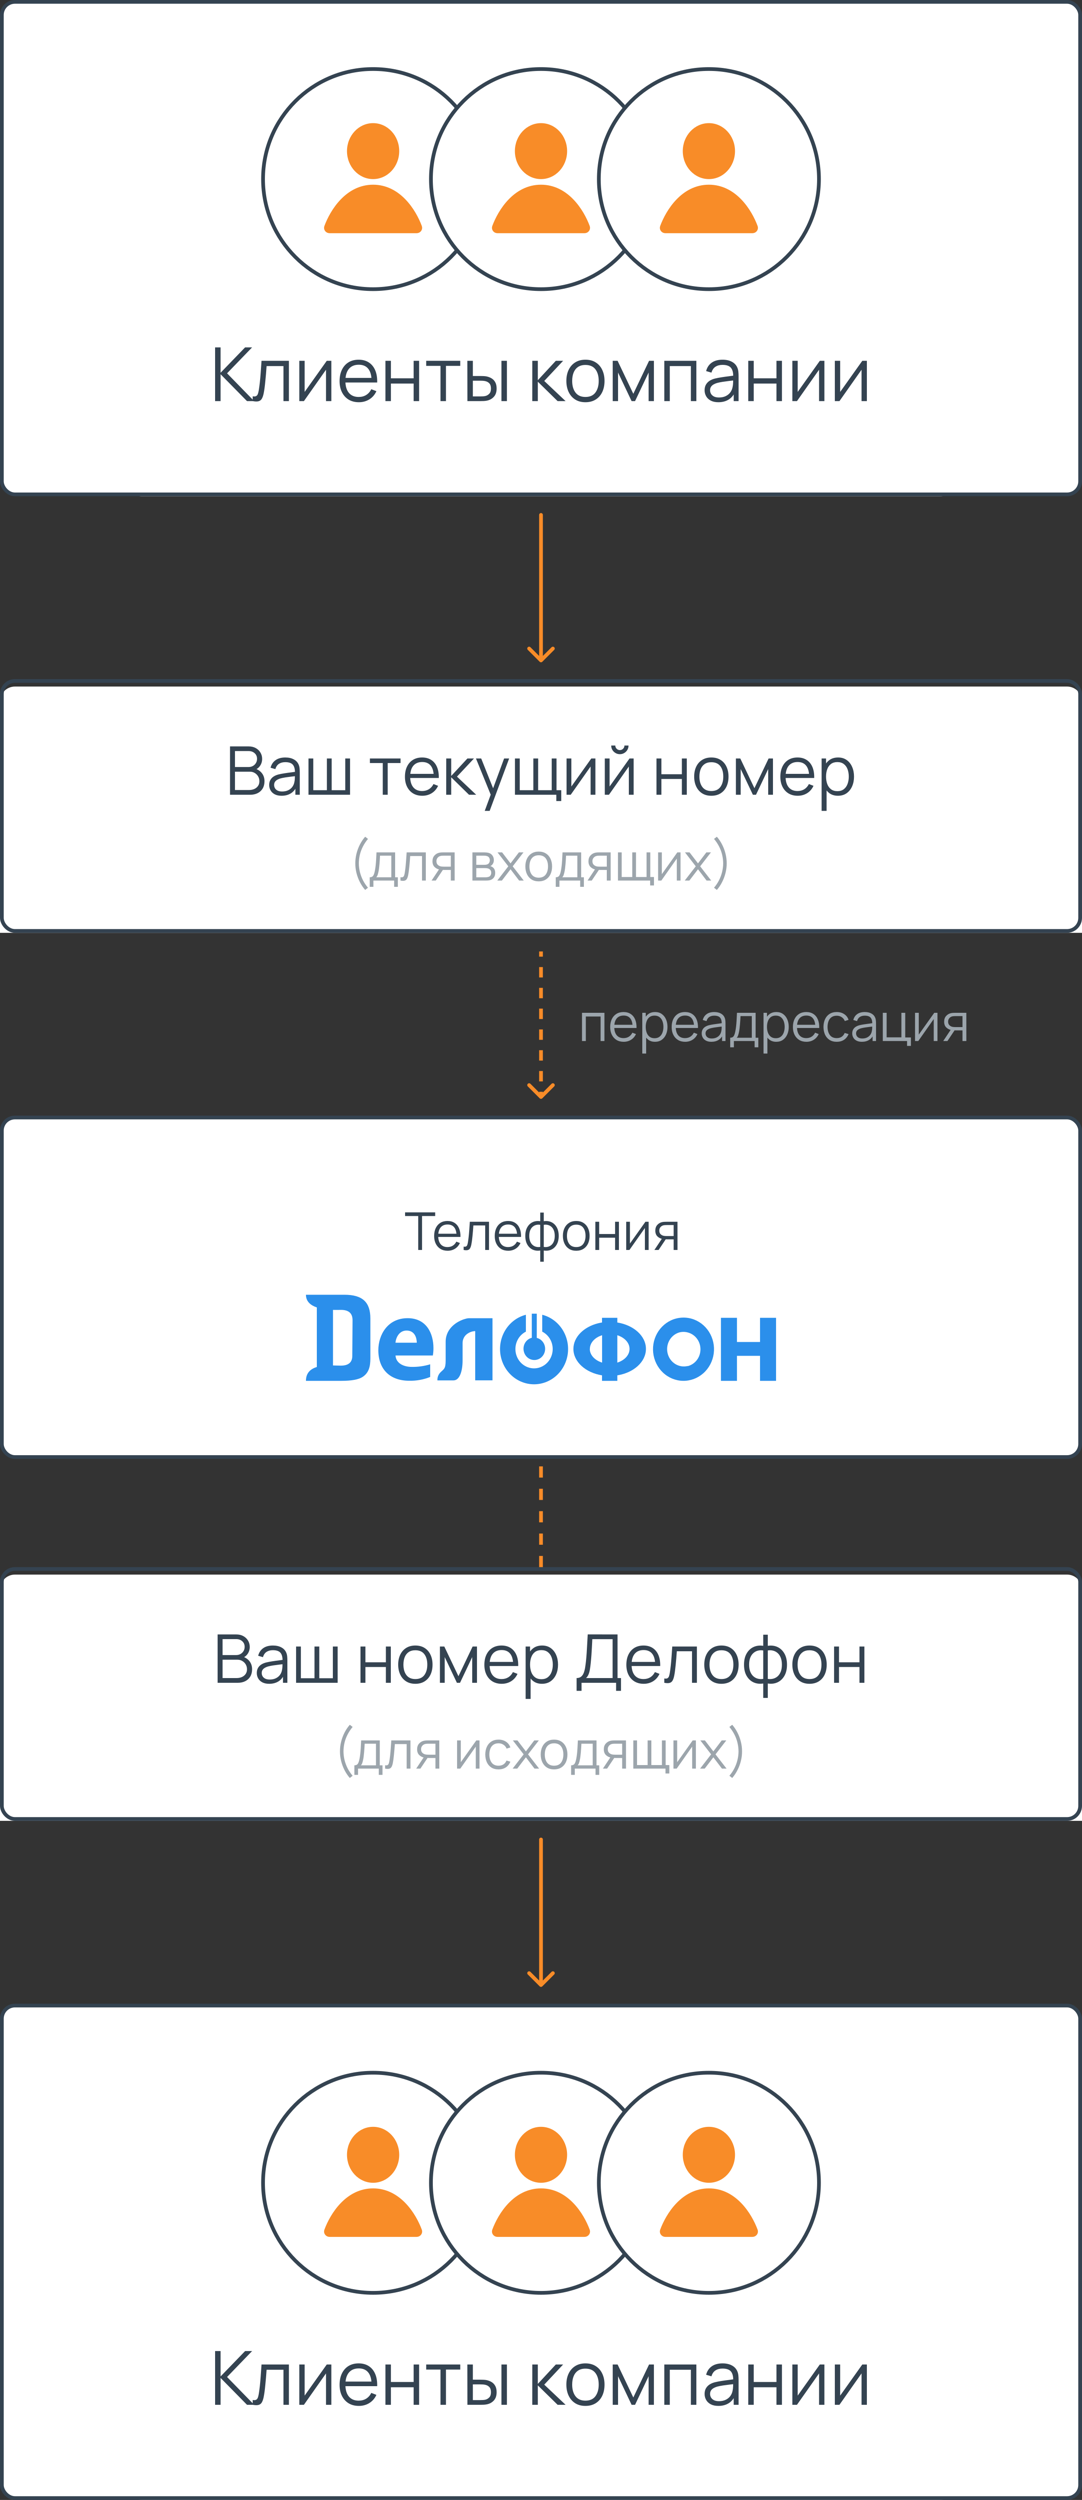 <svg width="290" height="670" viewBox="0 0 290 670" fill="none" xmlns="http://www.w3.org/2000/svg">
<rect x="0" y="0" width="290" height="670" fill="#333333" stroke="none"/>
<rect x="0.5" y="0.5" width="289" height="132" rx="3.5" fill="white"/>
<path d="M34 67H256V129C256 131.209 254.209 133 252 133H38C35.791 133 34 131.209 34 129V67Z" fill="white"/>
<path d="M57.65 107.5V93.1H59.12V99.9L65.69 93.1H67.57L60.86 100.05L68.12 107.5H66.2L59.12 100.3V107.5H57.65ZM67.724 107.5V106.21C68.124 106.283 68.428 106.267 68.634 106.16C68.848 106.047 69.004 105.86 69.104 105.6C69.204 105.333 69.288 105.003 69.354 104.61C69.461 103.957 69.558 103.237 69.644 102.45C69.731 101.663 69.808 100.797 69.874 99.85C69.948 98.897 70.021 97.847 70.094 96.7H77.434V107.5H75.974V98.11H71.454C71.408 98.817 71.354 99.52 71.294 100.22C71.234 100.92 71.171 101.593 71.104 102.24C71.044 102.88 70.978 103.47 70.904 104.01C70.831 104.55 70.754 105.017 70.674 105.41C70.554 106.003 70.394 106.477 70.194 106.83C70.001 107.183 69.711 107.417 69.324 107.53C68.938 107.643 68.404 107.633 67.724 107.5ZM88.808 96.7V107.5H87.378V99.09L81.458 107.5H80.218V96.7H81.648V105.04L87.578 96.7H88.808ZM96.185 107.8C95.132 107.8 94.218 107.567 93.445 107.1C92.678 106.633 92.082 105.977 91.655 105.13C91.228 104.283 91.015 103.29 91.015 102.15C91.015 100.97 91.225 99.95 91.645 99.09C92.065 98.23 92.655 97.567 93.415 97.1C94.181 96.633 95.085 96.4 96.125 96.4C97.192 96.4 98.102 96.647 98.855 97.14C99.608 97.627 100.178 98.327 100.565 99.24C100.952 100.153 101.128 101.243 101.095 102.51H99.595V101.99C99.568 100.59 99.265 99.533 98.685 98.82C98.112 98.107 97.272 97.75 96.165 97.75C95.005 97.75 94.115 98.127 93.495 98.88C92.882 99.633 92.575 100.707 92.575 102.1C92.575 103.46 92.882 104.517 93.495 105.27C94.115 106.017 94.992 106.39 96.125 106.39C96.898 106.39 97.572 106.213 98.145 105.86C98.725 105.5 99.181 104.983 99.515 104.31L100.885 104.84C100.458 105.78 99.828 106.51 98.995 107.03C98.168 107.543 97.231 107.8 96.185 107.8ZM92.055 102.51V101.28H100.305V102.51H92.055ZM103.304 107.5V96.7H104.774V101.39H110.864V96.7H112.334V107.5H110.864V102.8H104.774V107.5H103.304ZM118.06 107.5V98.06H114.23V96.7H123.36V98.06H119.53V107.5H118.06ZM125.277 107.5L125.257 96.7H126.737V100.77H128.617C128.931 100.77 129.237 100.777 129.537 100.79C129.837 100.803 130.107 100.83 130.347 100.87C130.881 100.977 131.354 101.157 131.767 101.41C132.181 101.663 132.507 102.013 132.747 102.46C132.987 102.9 133.107 103.457 133.107 104.13C133.107 105.057 132.867 105.787 132.387 106.32C131.907 106.853 131.304 107.2 130.577 107.36C130.304 107.42 130.007 107.46 129.687 107.48C129.367 107.493 129.054 107.5 128.747 107.5H125.277ZM126.737 106.24H128.687C128.907 106.24 129.157 106.233 129.437 106.22C129.717 106.207 129.964 106.17 130.177 106.11C130.537 106.01 130.861 105.81 131.147 105.51C131.441 105.203 131.587 104.743 131.587 104.13C131.587 103.523 131.447 103.067 131.167 102.76C130.887 102.447 130.514 102.24 130.047 102.14C129.834 102.093 129.607 102.063 129.367 102.05C129.134 102.037 128.907 102.03 128.687 102.03H126.737V106.24ZM134.397 107.5V96.7H135.867V107.5H134.397ZM142.66 107.5L142.67 96.7H144.15V101.9L148.97 96.7H150.93L145.87 102.1L151.59 107.5H149.45L144.15 102.3V107.5H142.66ZM156.906 107.8C155.833 107.8 154.916 107.557 154.156 107.07C153.396 106.583 152.813 105.91 152.406 105.05C151.999 104.19 151.796 103.203 151.796 102.09C151.796 100.957 152.003 99.963 152.416 99.11C152.829 98.257 153.416 97.593 154.176 97.12C154.943 96.64 155.853 96.4 156.906 96.4C157.986 96.4 158.906 96.643 159.666 97.13C160.433 97.61 161.016 98.28 161.416 99.14C161.823 99.993 162.026 100.977 162.026 102.09C162.026 103.223 161.823 104.22 161.416 105.08C161.009 105.933 160.423 106.6 159.656 107.08C158.889 107.56 157.973 107.8 156.906 107.8ZM156.906 106.39C158.106 106.39 158.999 105.993 159.586 105.2C160.173 104.4 160.466 103.363 160.466 102.09C160.466 100.783 160.169 99.743 159.576 98.97C158.989 98.197 158.099 97.81 156.906 97.81C156.099 97.81 155.433 97.993 154.906 98.36C154.386 98.72 153.996 99.223 153.736 99.87C153.483 100.51 153.356 101.25 153.356 102.09C153.356 103.39 153.656 104.433 154.256 105.22C154.856 106 155.739 106.39 156.906 106.39ZM164.222 107.5V96.7H165.532L169.742 105.54L173.962 96.7H175.262V107.5H173.842V99.84L170.212 107.5H169.282L165.652 99.84V107.5H164.222ZM178.05 107.5V96.7H186.64V107.5H185.17V98.11H179.52V107.5H178.05ZM192.537 107.8C191.724 107.8 191.04 107.653 190.487 107.36C189.94 107.067 189.53 106.677 189.257 106.19C188.984 105.703 188.847 105.173 188.847 104.6C188.847 104.013 188.964 103.513 189.197 103.1C189.437 102.68 189.76 102.337 190.167 102.07C190.58 101.803 191.057 101.6 191.597 101.46C192.144 101.327 192.747 101.21 193.407 101.11C194.074 101.003 194.724 100.913 195.357 100.84C195.997 100.76 196.557 100.683 197.037 100.61L196.517 100.93C196.537 99.863 196.33 99.073 195.897 98.56C195.464 98.047 194.71 97.79 193.637 97.79C192.897 97.79 192.27 97.957 191.757 98.29C191.25 98.623 190.894 99.15 190.687 99.87L189.257 99.45C189.504 98.483 190 97.733 190.747 97.2C191.494 96.667 192.464 96.4 193.657 96.4C194.644 96.4 195.48 96.587 196.167 96.96C196.86 97.327 197.35 97.86 197.637 98.56C197.77 98.873 197.857 99.223 197.897 99.61C197.937 99.997 197.957 100.39 197.957 100.79V107.5H196.647V104.79L197.027 104.95C196.66 105.877 196.09 106.583 195.317 107.07C194.544 107.557 193.617 107.8 192.537 107.8ZM192.707 106.53C193.394 106.53 193.994 106.407 194.507 106.16C195.02 105.913 195.434 105.577 195.747 105.15C196.06 104.717 196.264 104.23 196.357 103.69C196.437 103.343 196.48 102.963 196.487 102.55C196.494 102.13 196.497 101.817 196.497 101.61L197.057 101.9C196.557 101.967 196.014 102.033 195.427 102.1C194.847 102.167 194.274 102.243 193.707 102.33C193.147 102.417 192.64 102.52 192.187 102.64C191.88 102.727 191.584 102.85 191.297 103.01C191.01 103.163 190.774 103.37 190.587 103.63C190.407 103.89 190.317 104.213 190.317 104.6C190.317 104.913 190.394 105.217 190.547 105.51C190.707 105.803 190.96 106.047 191.307 106.24C191.66 106.433 192.127 106.53 192.707 106.53ZM200.55 107.5V96.7H202.02V101.39H208.11V96.7H209.58V107.5H208.11V102.8H202.02V107.5H200.55ZM220.957 96.7V107.5H219.527V99.09L213.607 107.5H212.367V96.7H213.797V105.04L219.727 96.7H220.957ZM232.343 96.7V107.5H230.913V99.09L224.993 107.5H223.753V96.7H225.183V105.04L231.113 96.7H232.343Z" fill="#344351"/>
<circle cx="100" cy="48" r="29.5" fill="white" stroke="#344351"/>
<ellipse cx="100" cy="40.5" rx="7" ry="7.5" fill="#F88C28"/>
<path d="M111.678 62H88.322C87.659 62 87.181 61.367 87.412 60.745C88.968 56.535 93.053 50 100 50C106.947 50 111.032 56.535 112.589 60.745C112.818 61.367 112.341 62 111.678 62Z" fill="#F88C28" stroke="#F88C28"/>
<circle cx="145" cy="48" r="29.5" fill="white" stroke="#344351"/>
<ellipse cx="145" cy="40.5" rx="7" ry="7.5" fill="#F88C28"/>
<path d="M156.678 62H133.322C132.659 62 132.182 61.367 132.411 60.745C133.968 56.535 138.053 50 145 50C151.947 50 156.032 56.535 157.589 60.745C157.818 61.367 157.341 62 156.678 62Z" fill="#F88C28" stroke="#F88C28"/>
<circle cx="190" cy="48" r="29.5" fill="white" stroke="#344351"/>
<ellipse cx="190" cy="40.5" rx="7" ry="7.5" fill="#F88C28"/>
<path d="M201.678 62H178.322C177.659 62 177.182 61.367 177.411 60.745C178.968 56.535 183.053 50 190 50C196.947 50 201.032 56.535 202.589 60.745C202.818 61.367 202.341 62 201.678 62Z" fill="#F88C28" stroke="#F88C28"/>
<rect x="0.5" y="0.5" width="289" height="132" rx="3.5" stroke="#344351"/>
<rect x="0.5" y="537.5" width="289" height="132" rx="3.5" fill="white"/>
<path d="M34 604H256V666C256 668.209 254.209 670 252 670H38C35.791 670 34 668.209 34 666V604Z" fill="white"/>
<path d="M57.65 644.5V630.1H59.12V636.9L65.69 630.1H67.57L60.86 637.05L68.12 644.5H66.2L59.12 637.3V644.5H57.65ZM67.724 644.5V643.21C68.124 643.283 68.428 643.267 68.634 643.16C68.848 643.047 69.004 642.86 69.104 642.6C69.204 642.333 69.288 642.003 69.354 641.61C69.461 640.957 69.558 640.237 69.644 639.45C69.731 638.663 69.808 637.797 69.874 636.85C69.948 635.897 70.021 634.847 70.094 633.7H77.434V644.5H75.974V635.11H71.454C71.408 635.817 71.354 636.52 71.294 637.22C71.234 637.92 71.171 638.593 71.104 639.24C71.044 639.88 70.978 640.47 70.904 641.01C70.831 641.55 70.754 642.017 70.674 642.41C70.554 643.003 70.394 643.477 70.194 643.83C70.001 644.183 69.711 644.417 69.324 644.53C68.938 644.643 68.404 644.633 67.724 644.5ZM88.808 633.7V644.5H87.378V636.09L81.458 644.5H80.218V633.7H81.648V642.04L87.578 633.7H88.808ZM96.185 644.8C95.132 644.8 94.218 644.567 93.445 644.1C92.678 643.633 92.082 642.977 91.655 642.13C91.228 641.283 91.015 640.29 91.015 639.15C91.015 637.97 91.225 636.95 91.645 636.09C92.065 635.23 92.655 634.567 93.415 634.1C94.181 633.633 95.085 633.4 96.125 633.4C97.192 633.4 98.102 633.647 98.855 634.14C99.608 634.627 100.178 635.327 100.565 636.24C100.952 637.153 101.128 638.243 101.095 639.51H99.595V638.99C99.568 637.59 99.265 636.533 98.685 635.82C98.112 635.107 97.272 634.75 96.165 634.75C95.005 634.75 94.115 635.127 93.495 635.88C92.882 636.633 92.575 637.707 92.575 639.1C92.575 640.46 92.882 641.517 93.495 642.27C94.115 643.017 94.992 643.39 96.125 643.39C96.898 643.39 97.572 643.213 98.145 642.86C98.725 642.5 99.181 641.983 99.515 641.31L100.885 641.84C100.458 642.78 99.828 643.51 98.995 644.03C98.168 644.543 97.231 644.8 96.185 644.8ZM92.055 639.51V638.28H100.305V639.51H92.055ZM103.304 644.5V633.7H104.774V638.39H110.864V633.7H112.334V644.5H110.864V639.8H104.774V644.5H103.304ZM118.06 644.5V635.06H114.23V633.7H123.36V635.06H119.53V644.5H118.06ZM125.277 644.5L125.257 633.7H126.737V637.77H128.617C128.931 637.77 129.237 637.777 129.537 637.79C129.837 637.803 130.107 637.83 130.347 637.87C130.881 637.977 131.354 638.157 131.767 638.41C132.181 638.663 132.507 639.013 132.747 639.46C132.987 639.9 133.107 640.457 133.107 641.13C133.107 642.057 132.867 642.787 132.387 643.32C131.907 643.853 131.304 644.2 130.577 644.36C130.304 644.42 130.007 644.46 129.687 644.48C129.367 644.493 129.054 644.5 128.747 644.5H125.277ZM126.737 643.24H128.687C128.907 643.24 129.157 643.233 129.437 643.22C129.717 643.207 129.964 643.17 130.177 643.11C130.537 643.01 130.861 642.81 131.147 642.51C131.441 642.203 131.587 641.743 131.587 641.13C131.587 640.523 131.447 640.067 131.167 639.76C130.887 639.447 130.514 639.24 130.047 639.14C129.834 639.093 129.607 639.063 129.367 639.05C129.134 639.037 128.907 639.03 128.687 639.03H126.737V643.24ZM134.397 644.5V633.7H135.867V644.5H134.397ZM142.66 644.5L142.67 633.7H144.15V638.9L148.97 633.7H150.93L145.87 639.1L151.59 644.5H149.45L144.15 639.3V644.5H142.66ZM156.906 644.8C155.833 644.8 154.916 644.557 154.156 644.07C153.396 643.583 152.813 642.91 152.406 642.05C151.999 641.19 151.796 640.203 151.796 639.09C151.796 637.957 152.003 636.963 152.416 636.11C152.829 635.257 153.416 634.593 154.176 634.12C154.943 633.64 155.853 633.4 156.906 633.4C157.986 633.4 158.906 633.643 159.666 634.13C160.433 634.61 161.016 635.28 161.416 636.14C161.823 636.993 162.026 637.977 162.026 639.09C162.026 640.223 161.823 641.22 161.416 642.08C161.009 642.933 160.423 643.6 159.656 644.08C158.889 644.56 157.973 644.8 156.906 644.8ZM156.906 643.39C158.106 643.39 158.999 642.993 159.586 642.2C160.173 641.4 160.466 640.363 160.466 639.09C160.466 637.783 160.169 636.743 159.576 635.97C158.989 635.197 158.099 634.81 156.906 634.81C156.099 634.81 155.433 634.993 154.906 635.36C154.386 635.72 153.996 636.223 153.736 636.87C153.483 637.51 153.356 638.25 153.356 639.09C153.356 640.39 153.656 641.433 154.256 642.22C154.856 643 155.739 643.39 156.906 643.39ZM164.222 644.5V633.7H165.532L169.742 642.54L173.962 633.7H175.262V644.5H173.842V636.84L170.212 644.5H169.282L165.652 636.84V644.5H164.222ZM178.05 644.5V633.7H186.64V644.5H185.17V635.11H179.52V644.5H178.05ZM192.537 644.8C191.724 644.8 191.04 644.653 190.487 644.36C189.94 644.067 189.53 643.677 189.257 643.19C188.984 642.703 188.847 642.173 188.847 641.6C188.847 641.013 188.964 640.513 189.197 640.1C189.437 639.68 189.76 639.337 190.167 639.07C190.58 638.803 191.057 638.6 191.597 638.46C192.144 638.327 192.747 638.21 193.407 638.11C194.074 638.003 194.724 637.913 195.357 637.84C195.997 637.76 196.557 637.683 197.037 637.61L196.517 637.93C196.537 636.863 196.33 636.073 195.897 635.56C195.464 635.047 194.71 634.79 193.637 634.79C192.897 634.79 192.27 634.957 191.757 635.29C191.25 635.623 190.894 636.15 190.687 636.87L189.257 636.45C189.504 635.483 190 634.733 190.747 634.2C191.494 633.667 192.464 633.4 193.657 633.4C194.644 633.4 195.48 633.587 196.167 633.96C196.86 634.327 197.35 634.86 197.637 635.56C197.77 635.873 197.857 636.223 197.897 636.61C197.937 636.997 197.957 637.39 197.957 637.79V644.5H196.647V641.79L197.027 641.95C196.66 642.877 196.09 643.583 195.317 644.07C194.544 644.557 193.617 644.8 192.537 644.8ZM192.707 643.53C193.394 643.53 193.994 643.407 194.507 643.16C195.02 642.913 195.434 642.577 195.747 642.15C196.06 641.717 196.264 641.23 196.357 640.69C196.437 640.343 196.48 639.963 196.487 639.55C196.494 639.13 196.497 638.817 196.497 638.61L197.057 638.9C196.557 638.967 196.014 639.033 195.427 639.1C194.847 639.167 194.274 639.243 193.707 639.33C193.147 639.417 192.64 639.52 192.187 639.64C191.88 639.727 191.584 639.85 191.297 640.01C191.01 640.163 190.774 640.37 190.587 640.63C190.407 640.89 190.317 641.213 190.317 641.6C190.317 641.913 190.394 642.217 190.547 642.51C190.707 642.803 190.96 643.047 191.307 643.24C191.66 643.433 192.127 643.53 192.707 643.53ZM200.55 644.5V633.7H202.02V638.39H208.11V633.7H209.58V644.5H208.11V639.8H202.02V644.5H200.55ZM220.957 633.7V644.5H219.527V636.09L213.607 644.5H212.367V633.7H213.797V642.04L219.727 633.7H220.957ZM232.343 633.7V644.5H230.913V636.09L224.993 644.5H223.753V633.7H225.183V642.04L231.113 633.7H232.343Z" fill="#344351"/>
<circle cx="100" cy="585" r="29.5" fill="white" stroke="#344351"/>
<ellipse cx="100" cy="577.5" rx="7" ry="7.5" fill="#F88C28"/>
<path d="M111.678 599H88.322C87.659 599 87.181 598.367 87.412 597.745C88.968 593.535 93.053 587 100 587C106.947 587 111.032 593.535 112.589 597.745C112.818 598.367 112.341 599 111.678 599Z" fill="#F88C28" stroke="#F88C28"/>
<circle cx="145" cy="585" r="29.5" fill="white" stroke="#344351"/>
<ellipse cx="145" cy="577.5" rx="7" ry="7.5" fill="#F88C28"/>
<path d="M156.678 599H133.322C132.659 599 132.182 598.367 132.411 597.745C133.968 593.535 138.053 587 145 587C151.947 587 156.032 593.535 157.589 597.745C157.818 598.367 157.341 599 156.678 599Z" fill="#F88C28" stroke="#F88C28"/>
<circle cx="190" cy="585" r="29.5" fill="white" stroke="#344351"/>
<ellipse cx="190" cy="577.5" rx="7" ry="7.5" fill="#F88C28"/>
<path d="M201.678 599H178.322C177.659 599 177.182 598.367 177.411 597.745C178.968 593.535 183.053 587 190 587C196.947 587 201.032 593.535 202.589 597.745C202.818 598.367 202.341 599 201.678 599Z" fill="#F88C28" stroke="#F88C28"/>
<rect x="0.5" y="537.5" width="289" height="132" rx="3.5" stroke="#344351"/>
<path d="M145.5 138C145.5 137.724 145.276 137.5 145 137.5C144.724 137.5 144.5 137.724 144.5 138L145.5 138ZM144.646 177.354C144.842 177.549 145.158 177.549 145.354 177.354L148.536 174.172C148.731 173.976 148.731 173.66 148.536 173.464C148.34 173.269 148.024 173.269 147.828 173.464L145 176.293L142.172 173.464C141.976 173.269 141.66 173.269 141.464 173.464C141.269 173.66 141.269 173.976 141.464 174.172L144.646 177.354ZM144.5 138L144.5 177L145.5 177L145.5 138L144.5 138Z" fill="#F88C28"/>
<path d="M145.5 493C145.5 492.724 145.276 492.5 145 492.5C144.724 492.5 144.5 492.724 144.5 493L145.5 493ZM144.646 532.354C144.842 532.549 145.158 532.549 145.354 532.354L148.536 529.172C148.731 528.976 148.731 528.66 148.536 528.464C148.34 528.269 148.024 528.269 147.828 528.464L145 531.293L142.172 528.464C141.976 528.269 141.66 528.269 141.464 528.464C141.269 528.66 141.269 528.976 141.464 529.172L144.646 532.354ZM144.5 493L144.5 532L145.5 532L145.5 493L144.5 493Z" fill="#F88C28"/>
<path d="M0 188C0 185.791 1.791 184 4 184H286C288.209 184 290 185.791 290 188V250H0V188Z" fill="white"/>
<path d="M61.648 213V200.04H66.652C67.378 200.04 68.011 200.19 68.551 200.49C69.091 200.79 69.511 201.195 69.811 201.705C70.111 202.209 70.261 202.767 70.261 203.379C70.261 204.075 70.075 204.696 69.703 205.242C69.331 205.782 68.833 206.157 68.209 206.367L68.191 205.926C69.031 206.166 69.691 206.586 70.171 207.186C70.651 207.786 70.891 208.512 70.891 209.364C70.891 210.114 70.732 210.762 70.414 211.308C70.096 211.848 69.649 212.265 69.073 212.559C68.497 212.853 67.828 213 67.066 213H61.648ZM62.98 211.731H66.742C67.27 211.731 67.744 211.638 68.164 211.452C68.584 211.26 68.914 210.99 69.154 210.642C69.4 210.294 69.523 209.874 69.523 209.382C69.523 208.902 69.412 208.47 69.19 208.086C68.968 207.702 68.665 207.396 68.281 207.168C67.903 206.934 67.471 206.817 66.985 206.817H62.98V211.731ZM62.98 205.566H66.643C67.057 205.566 67.435 205.473 67.777 205.287C68.119 205.095 68.389 204.834 68.587 204.504C68.791 204.174 68.893 203.793 68.893 203.361C68.893 202.749 68.68 202.251 68.254 201.867C67.834 201.483 67.297 201.291 66.643 201.291H62.98V205.566ZM75.468 213.27C74.736 213.27 74.121 213.138 73.623 212.874C73.131 212.61 72.762 212.259 72.516 211.821C72.27 211.383 72.147 210.906 72.147 210.39C72.147 209.862 72.252 209.412 72.462 209.04C72.678 208.662 72.969 208.353 73.335 208.113C73.707 207.873 74.136 207.69 74.622 207.564C75.114 207.444 75.657 207.339 76.251 207.249C76.851 207.153 77.436 207.072 78.006 207.006C78.582 206.934 79.086 206.865 79.518 206.799L79.05 207.087C79.068 206.127 78.882 205.416 78.492 204.954C78.102 204.492 77.424 204.261 76.458 204.261C75.792 204.261 75.228 204.411 74.766 204.711C74.31 205.011 73.989 205.485 73.803 206.133L72.516 205.755C72.738 204.885 73.185 204.21 73.857 203.73C74.529 203.25 75.402 203.01 76.476 203.01C77.364 203.01 78.117 203.178 78.735 203.514C79.359 203.844 79.8 204.324 80.058 204.954C80.178 205.236 80.256 205.551 80.292 205.899C80.328 206.247 80.346 206.601 80.346 206.961V213H79.167V210.561L79.509 210.705C79.179 211.539 78.666 212.175 77.97 212.613C77.274 213.051 76.44 213.27 75.468 213.27ZM75.621 212.127C76.239 212.127 76.779 212.016 77.241 211.794C77.703 211.572 78.075 211.269 78.357 210.885C78.639 210.495 78.822 210.057 78.906 209.571C78.978 209.259 79.017 208.917 79.023 208.545C79.029 208.167 79.032 207.885 79.032 207.699L79.536 207.96C79.086 208.02 78.597 208.08 78.069 208.14C77.547 208.2 77.031 208.269 76.521 208.347C76.017 208.425 75.561 208.518 75.153 208.626C74.877 208.704 74.61 208.815 74.352 208.959C74.094 209.097 73.881 209.283 73.713 209.517C73.551 209.751 73.47 210.042 73.47 210.39C73.47 210.672 73.539 210.945 73.677 211.209C73.821 211.473 74.049 211.692 74.361 211.866C74.679 212.04 75.099 212.127 75.621 212.127ZM82.68 213V203.28H83.967V211.776H87.612V203.28H88.899V211.776H92.535V203.28H93.822V213H82.68ZM102.587 213V204.504H99.14V203.28H107.357V204.504H103.91V213H102.587ZM113.186 213.27C112.238 213.27 111.416 213.06 110.72 212.64C110.03 212.22 109.493 211.629 109.109 210.867C108.725 210.105 108.533 209.211 108.533 208.185C108.533 207.123 108.722 206.205 109.1 205.431C109.478 204.657 110.009 204.06 110.693 203.64C111.383 203.22 112.196 203.01 113.132 203.01C114.092 203.01 114.911 203.232 115.589 203.676C116.267 204.114 116.78 204.744 117.128 205.566C117.476 206.388 117.635 207.369 117.605 208.509H116.255V208.041C116.231 206.781 115.958 205.83 115.436 205.188C114.92 204.546 114.164 204.225 113.168 204.225C112.124 204.225 111.323 204.564 110.765 205.242C110.213 205.92 109.937 206.886 109.937 208.14C109.937 209.364 110.213 210.315 110.765 210.993C111.323 211.665 112.112 212.001 113.132 212.001C113.828 212.001 114.434 211.842 114.95 211.524C115.472 211.2 115.883 210.735 116.183 210.129L117.416 210.606C117.032 211.452 116.465 212.109 115.715 212.577C114.971 213.039 114.128 213.27 113.186 213.27ZM109.469 208.509V207.402H116.894V208.509H109.469ZM119.594 213L119.603 203.28H120.935V207.96L125.273 203.28H127.037L122.483 208.14L127.631 213H125.705L120.935 208.32V213H119.594ZM129.918 217.32L131.799 212.217L131.826 213.729L127.569 203.28H128.973L132.465 212.019H131.889L135.111 203.28H136.461L131.241 217.32H129.918ZM149.104 214.683V213H138.016V203.28H139.303V211.776H142.948V203.28H144.235V211.776H147.871V203.28H149.158V211.776H150.427V214.683H149.104ZM159.581 203.28V213H158.294V205.431L152.966 213H151.85V203.28H153.137V210.786L158.474 203.28H159.581ZM166.139 202.128C165.713 202.128 165.323 202.023 164.969 201.813C164.615 201.603 164.333 201.324 164.123 200.976C163.919 200.622 163.817 200.232 163.817 199.806H164.915C164.915 200.142 165.035 200.43 165.275 200.67C165.515 200.91 165.803 201.03 166.139 201.03C166.481 201.03 166.769 200.91 167.003 200.67C167.243 200.43 167.363 200.142 167.363 199.806H168.461C168.461 200.232 168.356 200.622 168.146 200.976C167.942 201.324 167.663 201.603 167.309 201.813C166.955 202.023 166.565 202.128 166.139 202.128ZM169.829 203.28V213H168.542V205.431L163.214 213H162.098V203.28H163.385V210.786L168.722 203.28H169.829ZM175.949 213V203.28H177.272V207.501H182.753V203.28H184.076V213H182.753V208.77H177.272V213H175.949ZM190.652 213.27C189.686 213.27 188.861 213.051 188.177 212.613C187.493 212.175 186.968 211.569 186.602 210.795C186.236 210.021 186.053 209.133 186.053 208.131C186.053 207.111 186.239 206.217 186.611 205.449C186.983 204.681 187.511 204.084 188.195 203.658C188.885 203.226 189.704 203.01 190.652 203.01C191.624 203.01 192.452 203.229 193.136 203.667C193.826 204.099 194.351 204.702 194.711 205.476C195.077 206.244 195.26 207.129 195.26 208.131C195.26 209.151 195.077 210.048 194.711 210.822C194.345 211.59 193.817 212.19 193.127 212.622C192.437 213.054 191.612 213.27 190.652 213.27ZM190.652 212.001C191.732 212.001 192.536 211.644 193.064 210.93C193.592 210.21 193.856 209.277 193.856 208.131C193.856 206.955 193.589 206.019 193.055 205.323C192.527 204.627 191.726 204.279 190.652 204.279C189.926 204.279 189.326 204.444 188.852 204.774C188.384 205.098 188.033 205.551 187.799 206.133C187.571 206.709 187.457 207.375 187.457 208.131C187.457 209.301 187.727 210.24 188.267 210.948C188.807 211.65 189.602 212.001 190.652 212.001ZM197.236 213V203.28H198.415L202.204 211.236L206.002 203.28H207.172V213H205.894V206.106L202.627 213H201.79L198.523 206.106V213H197.236ZM213.804 213.27C212.856 213.27 212.034 213.06 211.338 212.64C210.648 212.22 210.111 211.629 209.727 210.867C209.343 210.105 209.151 209.211 209.151 208.185C209.151 207.123 209.34 206.205 209.718 205.431C210.096 204.657 210.627 204.06 211.311 203.64C212.001 203.22 212.814 203.01 213.75 203.01C214.71 203.01 215.529 203.232 216.207 203.676C216.885 204.114 217.398 204.744 217.746 205.566C218.094 206.388 218.253 207.369 218.223 208.509H216.873V208.041C216.849 206.781 216.576 205.83 216.054 205.188C215.538 204.546 214.782 204.225 213.786 204.225C212.742 204.225 211.941 204.564 211.383 205.242C210.831 205.92 210.555 206.886 210.555 208.14C210.555 209.364 210.831 210.315 211.383 210.993C211.941 211.665 212.73 212.001 213.75 212.001C214.446 212.001 215.052 211.842 215.568 211.524C216.09 211.2 216.501 210.735 216.801 210.129L218.034 210.606C217.65 211.452 217.083 212.109 216.333 212.577C215.589 213.039 214.746 213.27 213.804 213.27ZM210.087 208.509V207.402H217.512V208.509H210.087ZM224.585 213.27C223.691 213.27 222.935 213.045 222.317 212.595C221.699 212.139 221.231 211.524 220.913 210.75C220.595 209.97 220.436 209.097 220.436 208.131C220.436 207.147 220.595 206.271 220.913 205.503C221.237 204.729 221.711 204.12 222.335 203.676C222.959 203.232 223.727 203.01 224.639 203.01C225.527 203.01 226.289 203.235 226.925 203.685C227.561 204.135 228.047 204.747 228.383 205.521C228.725 206.295 228.896 207.165 228.896 208.131C228.896 209.103 228.725 209.976 228.383 210.75C228.041 211.524 227.549 212.139 226.907 212.595C226.265 213.045 225.491 213.27 224.585 213.27ZM220.211 217.32V203.28H221.399V210.597H221.543V217.32H220.211ZM224.45 212.037C225.128 212.037 225.692 211.866 226.142 211.524C226.592 211.182 226.928 210.717 227.15 210.129C227.378 209.535 227.492 208.869 227.492 208.131C227.492 207.399 227.381 206.739 227.159 206.151C226.937 205.563 226.598 205.098 226.142 204.756C225.692 204.414 225.119 204.243 224.423 204.243C223.745 204.243 223.181 204.408 222.731 204.738C222.287 205.068 221.954 205.527 221.732 206.115C221.51 206.697 221.399 207.369 221.399 208.131C221.399 208.881 221.51 209.553 221.732 210.147C221.954 210.735 222.29 211.197 222.74 211.533C223.19 211.869 223.76 212.037 224.45 212.037Z" fill="#344351"/>
<path d="M97.871 238.513C97.321 237.883 96.847 237.178 96.451 236.399C96.058 235.624 95.755 234.81 95.54 233.956C95.331 233.102 95.228 232.243 95.233 231.38C95.228 230.517 95.331 229.658 95.54 228.804C95.755 227.945 96.058 227.129 96.451 226.354C96.847 225.579 97.321 224.877 97.871 224.247L98.627 224.835C98.086 225.484 97.633 226.165 97.269 226.879C96.906 227.588 96.632 228.321 96.451 229.077C96.273 229.833 96.182 230.601 96.177 231.38C96.182 232.15 96.275 232.918 96.457 233.683C96.644 234.444 96.917 235.183 97.276 235.902C97.641 236.616 98.091 237.286 98.627 237.911L97.871 238.513ZM99.093 237.68V235.118C99.522 235.118 99.83 234.98 100.017 234.705C100.204 234.425 100.355 233.979 100.472 233.368C100.551 232.971 100.617 232.544 100.668 232.087C100.719 231.63 100.764 231.107 100.801 230.519C100.838 229.926 100.873 229.233 100.906 228.44H105.904V235.118H106.632V237.68H105.638V236H100.08V237.68H99.093ZM100.836 235.118H104.882V229.322H101.858C101.844 229.677 101.823 230.052 101.795 230.449C101.772 230.846 101.741 231.242 101.704 231.639C101.671 232.036 101.632 232.409 101.585 232.759C101.543 233.104 101.492 233.408 101.431 233.669C101.361 234.005 101.284 234.292 101.2 234.53C101.121 234.768 100.999 234.964 100.836 235.118ZM107.334 236V235.097C107.614 235.148 107.826 235.137 107.971 235.062C108.12 234.983 108.23 234.852 108.3 234.67C108.37 234.483 108.428 234.252 108.475 233.977C108.549 233.52 108.617 233.016 108.678 232.465C108.738 231.914 108.792 231.308 108.839 230.645C108.89 229.978 108.941 229.243 108.993 228.44H114.131V236H113.109V229.427H109.945C109.912 229.922 109.875 230.414 109.833 230.904C109.791 231.394 109.746 231.865 109.7 232.318C109.658 232.766 109.611 233.179 109.56 233.557C109.508 233.935 109.455 234.262 109.399 234.537C109.315 234.952 109.203 235.284 109.063 235.531C108.927 235.778 108.724 235.942 108.454 236.021C108.183 236.1 107.81 236.093 107.334 236ZM120.825 236V233.151H119.061C118.856 233.151 118.644 233.144 118.424 233.13C118.21 233.111 118.009 233.086 117.822 233.053C117.29 232.95 116.838 232.717 116.464 232.353C116.096 231.984 115.911 231.476 115.911 230.827C115.911 230.192 116.084 229.684 116.429 229.301C116.775 228.914 117.192 228.662 117.682 228.545C117.906 228.494 118.133 228.463 118.361 228.454C118.595 228.445 118.795 228.44 118.963 228.44H121.854L121.861 236H120.825ZM115.666 236L117.773 232.829H118.914L116.793 236H115.666ZM119.005 232.269H120.825V229.322H119.005C118.893 229.322 118.737 229.327 118.536 229.336C118.336 229.345 118.147 229.376 117.969 229.427C117.815 229.474 117.661 229.555 117.507 229.672C117.358 229.784 117.232 229.936 117.129 230.127C117.027 230.314 116.975 230.542 116.975 230.813C116.975 231.191 117.078 231.494 117.283 231.723C117.493 231.947 117.755 232.101 118.067 232.185C118.235 232.222 118.403 232.246 118.571 232.255C118.739 232.264 118.884 232.269 119.005 232.269ZM126.62 236V228.44H129.735C129.894 228.44 130.085 228.449 130.309 228.468C130.538 228.487 130.75 228.522 130.946 228.573C131.371 228.685 131.712 228.914 131.968 229.259C132.23 229.604 132.36 230.02 132.36 230.505C132.36 230.776 132.318 231.018 132.234 231.233C132.155 231.443 132.041 231.625 131.891 231.779C131.821 231.858 131.744 231.928 131.66 231.989C131.576 232.045 131.495 232.092 131.415 232.129C131.565 232.157 131.726 232.222 131.898 232.325C132.169 232.484 132.374 232.698 132.514 232.969C132.654 233.235 132.724 233.559 132.724 233.942C132.724 234.46 132.601 234.882 132.353 235.209C132.106 235.536 131.775 235.76 131.359 235.881C131.173 235.932 130.97 235.965 130.75 235.979C130.536 235.993 130.333 236 130.141 236H126.62ZM127.656 235.125H130.092C130.19 235.125 130.314 235.118 130.463 235.104C130.613 235.085 130.746 235.062 130.862 235.034C131.138 234.964 131.338 234.824 131.464 234.614C131.595 234.399 131.66 234.166 131.66 233.914C131.66 233.583 131.562 233.312 131.366 233.102C131.175 232.887 130.918 232.757 130.596 232.71C130.489 232.687 130.377 232.673 130.26 232.668C130.144 232.663 130.039 232.661 129.945 232.661H127.656V235.125ZM127.656 231.779H129.77C129.892 231.779 130.027 231.772 130.176 231.758C130.33 231.739 130.463 231.709 130.575 231.667C130.818 231.583 130.995 231.438 131.107 231.233C131.224 231.028 131.282 230.804 131.282 230.561C131.282 230.295 131.219 230.062 131.093 229.861C130.972 229.66 130.788 229.52 130.54 229.441C130.372 229.38 130.19 229.345 129.994 229.336C129.803 229.327 129.682 229.322 129.63 229.322H127.656V231.779ZM133.28 236L136.234 232.178L133.343 228.44H134.575L136.836 231.387L139.076 228.44H140.308L137.417 232.178L140.378 236H139.139L136.836 232.969L134.519 236H133.28ZM144.386 236.21C143.635 236.21 142.993 236.04 142.461 235.699C141.929 235.358 141.521 234.887 141.236 234.285C140.951 233.683 140.809 232.992 140.809 232.213C140.809 231.42 140.954 230.724 141.243 230.127C141.532 229.53 141.943 229.065 142.475 228.734C143.012 228.398 143.649 228.23 144.386 228.23C145.142 228.23 145.786 228.4 146.318 228.741C146.855 229.077 147.263 229.546 147.543 230.148C147.828 230.745 147.97 231.434 147.97 232.213C147.97 233.006 147.828 233.704 147.543 234.306C147.258 234.903 146.848 235.37 146.311 235.706C145.774 236.042 145.133 236.21 144.386 236.21ZM144.386 235.223C145.226 235.223 145.851 234.945 146.262 234.39C146.673 233.83 146.878 233.104 146.878 232.213C146.878 231.298 146.67 230.57 146.255 230.029C145.844 229.488 145.221 229.217 144.386 229.217C143.821 229.217 143.355 229.345 142.986 229.602C142.622 229.854 142.349 230.206 142.167 230.659C141.99 231.107 141.901 231.625 141.901 232.213C141.901 233.123 142.111 233.853 142.531 234.404C142.951 234.95 143.569 235.223 144.386 235.223ZM148.954 237.68V235.118C149.384 235.118 149.692 234.98 149.878 234.705C150.065 234.425 150.217 233.979 150.333 233.368C150.413 232.971 150.478 232.544 150.529 232.087C150.581 231.63 150.625 231.107 150.662 230.519C150.7 229.926 150.735 229.233 150.767 228.44H155.765V235.118H156.493V237.68H155.499V236H149.941V237.68H148.954ZM150.697 235.118H154.743V229.322H151.719C151.705 229.677 151.684 230.052 151.656 230.449C151.633 230.846 151.603 231.242 151.565 231.639C151.533 232.036 151.493 232.409 151.446 232.759C151.404 233.104 151.353 233.408 151.292 233.669C151.222 234.005 151.145 234.292 151.061 234.53C150.982 234.768 150.861 234.964 150.697 235.118ZM162.634 236V233.151H160.87C160.665 233.151 160.452 233.144 160.233 233.13C160.018 233.111 159.818 233.086 159.631 233.053C159.099 232.95 158.646 232.717 158.273 232.353C157.904 231.984 157.72 231.476 157.72 230.827C157.72 230.192 157.893 229.684 158.238 229.301C158.583 228.914 159.001 228.662 159.491 228.545C159.715 228.494 159.941 228.463 160.17 228.454C160.403 228.445 160.604 228.44 160.772 228.44H163.663L163.67 236H162.634ZM157.475 236L159.582 232.829H160.723L158.602 236H157.475ZM160.814 232.269H162.634V229.322H160.814C160.702 229.322 160.546 229.327 160.345 229.336C160.144 229.345 159.955 229.376 159.778 229.427C159.624 229.474 159.47 229.555 159.316 229.672C159.167 229.784 159.041 229.936 158.938 230.127C158.835 230.314 158.784 230.542 158.784 230.813C158.784 231.191 158.887 231.494 159.092 231.723C159.302 231.947 159.563 232.101 159.876 232.185C160.044 232.222 160.212 232.246 160.38 232.255C160.548 232.264 160.693 232.269 160.814 232.269ZM174.25 237.309V236H165.626V228.44H166.627V235.048H169.462V228.44H170.463V235.048H173.291V228.44H174.292V235.048H175.279V237.309H174.25ZM182.399 228.44V236H181.398V230.113L177.254 236H176.386V228.44H177.387V234.278L181.538 228.44H182.399ZM183.524 236L186.478 232.178L183.587 228.44H184.819L187.08 231.387L189.32 228.44H190.552L187.661 232.178L190.622 236H189.383L187.08 232.969L184.763 236H183.524ZM192.132 238.513L191.376 237.911C191.912 237.286 192.36 236.616 192.72 235.902C193.084 235.183 193.357 234.444 193.539 233.683C193.725 232.918 193.821 232.15 193.826 231.38C193.821 230.601 193.728 229.833 193.546 229.077C193.368 228.321 193.098 227.588 192.734 226.879C192.37 226.165 191.917 225.484 191.376 224.835L192.132 224.247C192.682 224.877 193.154 225.579 193.546 226.354C193.942 227.129 194.246 227.945 194.456 228.804C194.67 229.658 194.775 230.517 194.771 231.38C194.775 232.243 194.67 233.102 194.456 233.956C194.246 234.81 193.942 235.624 193.546 236.399C193.154 237.178 192.682 237.883 192.132 238.513Z" fill="#9CA5AC"/>
<rect x="0.5" y="182.5" width="289" height="67" rx="3.5" stroke="#344351"/>
<path d="M0 426C0 423.791 1.791 422 4 422H286C288.209 422 290 423.791 290 426V488H0V426Z" fill="white"/>
<path d="M58.325 451V438.04H63.329C64.055 438.04 64.688 438.19 65.228 438.49C65.768 438.79 66.188 439.195 66.488 439.705C66.788 440.209 66.938 440.767 66.938 441.379C66.938 442.075 66.752 442.696 66.38 443.242C66.008 443.782 65.51 444.157 64.886 444.367L64.868 443.926C65.708 444.166 66.368 444.586 66.848 445.186C67.328 445.786 67.568 446.512 67.568 447.364C67.568 448.114 67.409 448.762 67.091 449.308C66.773 449.848 66.326 450.265 65.75 450.559C65.174 450.853 64.505 451 63.743 451H58.325ZM59.657 449.731H63.419C63.947 449.731 64.421 449.638 64.841 449.452C65.261 449.26 65.591 448.99 65.831 448.642C66.077 448.294 66.2 447.874 66.2 447.382C66.2 446.902 66.089 446.47 65.867 446.086C65.645 445.702 65.342 445.396 64.958 445.168C64.58 444.934 64.148 444.817 63.662 444.817H59.657V449.731ZM59.657 443.566H63.32C63.734 443.566 64.112 443.473 64.454 443.287C64.796 443.095 65.066 442.834 65.264 442.504C65.468 442.174 65.57 441.793 65.57 441.361C65.57 440.749 65.357 440.251 64.931 439.867C64.511 439.483 63.974 439.291 63.32 439.291H59.657V443.566ZM72.145 451.27C71.413 451.27 70.799 451.138 70.3 450.874C69.808 450.61 69.439 450.259 69.194 449.821C68.948 449.383 68.825 448.906 68.825 448.39C68.825 447.862 68.93 447.412 69.139 447.04C69.356 446.662 69.647 446.353 70.013 446.113C70.385 445.873 70.814 445.69 71.299 445.564C71.791 445.444 72.335 445.339 72.928 445.249C73.528 445.153 74.114 445.072 74.683 445.006C75.26 444.934 75.763 444.865 76.195 444.799L75.728 445.087C75.746 444.127 75.559 443.416 75.169 442.954C74.779 442.492 74.102 442.261 73.135 442.261C72.469 442.261 71.906 442.411 71.444 442.711C70.987 443.011 70.666 443.485 70.481 444.133L69.194 443.755C69.415 442.885 69.862 442.21 70.534 441.73C71.207 441.25 72.079 441.01 73.153 441.01C74.041 441.01 74.794 441.178 75.412 441.514C76.037 441.844 76.478 442.324 76.736 442.954C76.856 443.236 76.933 443.551 76.969 443.899C77.005 444.247 77.023 444.601 77.023 444.961V451H75.844V448.561L76.186 448.705C75.856 449.539 75.344 450.175 74.647 450.613C73.951 451.051 73.118 451.27 72.145 451.27ZM72.299 450.127C72.916 450.127 73.457 450.016 73.918 449.794C74.38 449.572 74.752 449.269 75.034 448.885C75.317 448.495 75.499 448.057 75.584 447.571C75.656 447.259 75.695 446.917 75.701 446.545C75.707 446.167 75.71 445.885 75.71 445.699L76.213 445.96C75.763 446.02 75.275 446.08 74.746 446.14C74.225 446.2 73.709 446.269 73.198 446.347C72.695 446.425 72.239 446.518 71.831 446.626C71.555 446.704 71.287 446.815 71.029 446.959C70.772 447.097 70.558 447.283 70.391 447.517C70.228 447.751 70.147 448.042 70.147 448.39C70.147 448.672 70.216 448.945 70.355 449.209C70.499 449.473 70.727 449.692 71.038 449.866C71.356 450.04 71.776 450.127 72.299 450.127ZM79.357 451V441.28H80.644V449.776H84.289V441.28H85.576V449.776H89.212V441.28H90.499V451H79.357ZM96.619 451V441.28H97.942V445.501H103.423V441.28H104.746V451H103.423V446.77H97.942V451H96.619ZM111.322 451.27C110.356 451.27 109.531 451.051 108.847 450.613C108.163 450.175 107.638 449.569 107.272 448.795C106.906 448.021 106.723 447.133 106.723 446.131C106.723 445.111 106.909 444.217 107.281 443.449C107.653 442.681 108.181 442.084 108.865 441.658C109.555 441.226 110.374 441.01 111.322 441.01C112.294 441.01 113.122 441.229 113.806 441.667C114.496 442.099 115.021 442.702 115.381 443.476C115.747 444.244 115.93 445.129 115.93 446.131C115.93 447.151 115.747 448.048 115.381 448.822C115.015 449.59 114.487 450.19 113.797 450.622C113.107 451.054 112.282 451.27 111.322 451.27ZM111.322 450.001C112.402 450.001 113.206 449.644 113.734 448.93C114.262 448.21 114.526 447.277 114.526 446.131C114.526 444.955 114.259 444.019 113.725 443.323C113.197 442.627 112.396 442.279 111.322 442.279C110.596 442.279 109.996 442.444 109.522 442.774C109.054 443.098 108.703 443.551 108.469 444.133C108.241 444.709 108.127 445.375 108.127 446.131C108.127 447.301 108.397 448.24 108.937 448.948C109.477 449.65 110.272 450.001 111.322 450.001ZM117.906 451V441.28H119.085L122.874 449.236L126.672 441.28H127.842V451H126.564V444.106L123.297 451H122.46L119.193 444.106V451H117.906ZM134.474 451.27C133.526 451.27 132.704 451.06 132.008 450.64C131.318 450.22 130.781 449.629 130.397 448.867C130.013 448.105 129.821 447.211 129.821 446.185C129.821 445.123 130.01 444.205 130.388 443.431C130.766 442.657 131.297 442.06 131.981 441.64C132.671 441.22 133.484 441.01 134.42 441.01C135.38 441.01 136.199 441.232 136.877 441.676C137.555 442.114 138.068 442.744 138.416 443.566C138.764 444.388 138.923 445.369 138.893 446.509H137.543V446.041C137.519 444.781 137.246 443.83 136.724 443.188C136.208 442.546 135.452 442.225 134.456 442.225C133.412 442.225 132.611 442.564 132.053 443.242C131.501 443.92 131.225 444.886 131.225 446.14C131.225 447.364 131.501 448.315 132.053 448.993C132.611 449.665 133.4 450.001 134.42 450.001C135.116 450.001 135.722 449.842 136.238 449.524C136.76 449.2 137.171 448.735 137.471 448.129L138.704 448.606C138.32 449.452 137.753 450.109 137.003 450.577C136.259 451.039 135.416 451.27 134.474 451.27ZM130.757 446.509V445.402H138.182V446.509H130.757ZM145.255 451.27C144.361 451.27 143.605 451.045 142.987 450.595C142.369 450.139 141.901 449.524 141.583 448.75C141.265 447.97 141.106 447.097 141.106 446.131C141.106 445.147 141.265 444.271 141.583 443.503C141.907 442.729 142.381 442.12 143.005 441.676C143.629 441.232 144.397 441.01 145.309 441.01C146.197 441.01 146.959 441.235 147.595 441.685C148.231 442.135 148.717 442.747 149.053 443.521C149.395 444.295 149.566 445.165 149.566 446.131C149.566 447.103 149.395 447.976 149.053 448.75C148.711 449.524 148.219 450.139 147.577 450.595C146.935 451.045 146.161 451.27 145.255 451.27ZM140.881 455.32V441.28H142.069V448.597H142.213V455.32H140.881ZM145.12 450.037C145.798 450.037 146.362 449.866 146.812 449.524C147.262 449.182 147.598 448.717 147.82 448.129C148.048 447.535 148.162 446.869 148.162 446.131C148.162 445.399 148.051 444.739 147.829 444.151C147.607 443.563 147.268 443.098 146.812 442.756C146.362 442.414 145.789 442.243 145.093 442.243C144.415 442.243 143.851 442.408 143.401 442.738C142.957 443.068 142.624 443.527 142.402 444.115C142.18 444.697 142.069 445.369 142.069 446.131C142.069 446.881 142.18 447.553 142.402 448.147C142.624 448.735 142.96 449.197 143.41 449.533C143.86 449.869 144.43 450.037 145.12 450.037ZM154.543 453.16V449.731C155.047 449.731 155.452 449.605 155.758 449.353C156.064 449.095 156.298 448.753 156.46 448.327C156.622 447.901 156.745 447.424 156.829 446.896C156.913 446.362 156.985 445.822 157.045 445.276C157.129 444.478 157.195 443.707 157.243 442.963C157.297 442.219 157.342 441.448 157.378 440.65C157.42 439.852 157.468 438.979 157.522 438.031L165.514 438.04V449.731H166.441V453.16H165.127V451H155.866V453.16H154.543ZM157.072 449.731H164.191V439.309L158.755 439.3C158.719 440.032 158.683 440.74 158.647 441.424C158.611 442.108 158.569 442.798 158.521 443.494C158.473 444.19 158.41 444.916 158.332 445.672C158.266 446.362 158.188 446.965 158.098 447.481C158.008 447.997 157.882 448.438 157.72 448.804C157.564 449.17 157.348 449.479 157.072 449.731ZM172.53 451.27C171.582 451.27 170.76 451.06 170.064 450.64C169.374 450.22 168.837 449.629 168.453 448.867C168.069 448.105 167.877 447.211 167.877 446.185C167.877 445.123 168.066 444.205 168.444 443.431C168.822 442.657 169.353 442.06 170.037 441.64C170.727 441.22 171.54 441.01 172.476 441.01C173.436 441.01 174.255 441.232 174.933 441.676C175.611 442.114 176.124 442.744 176.472 443.566C176.82 444.388 176.979 445.369 176.949 446.509H175.599V446.041C175.575 444.781 175.302 443.83 174.78 443.188C174.264 442.546 173.508 442.225 172.512 442.225C171.468 442.225 170.667 442.564 170.109 443.242C169.557 443.92 169.281 444.886 169.281 446.14C169.281 447.364 169.557 448.315 170.109 448.993C170.667 449.665 171.456 450.001 172.476 450.001C173.172 450.001 173.778 449.842 174.294 449.524C174.816 449.2 175.227 448.735 175.527 448.129L176.76 448.606C176.376 449.452 175.809 450.109 175.059 450.577C174.315 451.039 173.472 451.27 172.53 451.27ZM168.813 446.509V445.402H176.238V446.509H168.813ZM178.047 451V449.839C178.407 449.905 178.68 449.89 178.866 449.794C179.058 449.692 179.199 449.524 179.289 449.29C179.379 449.05 179.454 448.753 179.514 448.399C179.61 447.811 179.697 447.163 179.775 446.455C179.853 445.747 179.922 444.967 179.982 444.115C180.048 443.257 180.114 442.312 180.18 441.28H186.786V451H185.472V442.549H181.404C181.362 443.185 181.314 443.818 181.26 444.448C181.206 445.078 181.149 445.684 181.089 446.266C181.035 446.842 180.975 447.373 180.909 447.859C180.843 448.345 180.774 448.765 180.702 449.119C180.594 449.653 180.45 450.079 180.27 450.397C180.096 450.715 179.835 450.925 179.487 451.027C179.139 451.129 178.659 451.12 178.047 451ZM193.359 451.27C192.393 451.27 191.568 451.051 190.884 450.613C190.2 450.175 189.675 449.569 189.309 448.795C188.943 448.021 188.76 447.133 188.76 446.131C188.76 445.111 188.946 444.217 189.318 443.449C189.69 442.681 190.218 442.084 190.902 441.658C191.592 441.226 192.411 441.01 193.359 441.01C194.331 441.01 195.159 441.229 195.843 441.667C196.533 442.099 197.058 442.702 197.418 443.476C197.784 444.244 197.967 445.129 197.967 446.131C197.967 447.151 197.784 448.048 197.418 448.822C197.052 449.59 196.524 450.19 195.834 450.622C195.144 451.054 194.319 451.27 193.359 451.27ZM193.359 450.001C194.439 450.001 195.243 449.644 195.771 448.93C196.299 448.21 196.563 447.277 196.563 446.131C196.563 444.955 196.296 444.019 195.762 443.323C195.234 442.627 194.433 442.279 193.359 442.279C192.633 442.279 192.033 442.444 191.559 442.774C191.091 443.098 190.74 443.551 190.506 444.133C190.278 444.709 190.164 445.375 190.164 446.131C190.164 447.301 190.434 448.24 190.974 448.948C191.514 449.65 192.309 450.001 193.359 450.001ZM204.56 455.05V451.189C203.612 451.339 202.748 451.237 201.968 450.883C201.188 450.523 200.567 449.941 200.105 449.137C199.643 448.333 199.412 447.337 199.412 446.149C199.412 444.961 199.643 443.965 200.105 443.161C200.567 442.351 201.188 441.766 201.968 441.406C202.748 441.046 203.612 440.941 204.56 441.091V438.112H205.784V441.091C206.732 440.941 207.596 441.046 208.376 441.406C209.156 441.766 209.777 442.351 210.239 443.161C210.701 443.965 210.932 444.961 210.932 446.149C210.932 447.337 210.701 448.333 210.239 449.137C209.777 449.941 209.156 450.523 208.376 450.883C207.596 451.237 206.732 451.339 205.784 451.189V455.05H204.56ZM204.56 449.956V442.333C204.074 442.249 203.606 442.264 203.156 442.378C202.706 442.486 202.301 442.699 201.941 443.017C201.581 443.329 201.296 443.746 201.086 444.268C200.882 444.784 200.78 445.411 200.78 446.149C200.78 446.887 200.885 447.517 201.095 448.039C201.305 448.555 201.59 448.969 201.95 449.281C202.31 449.593 202.715 449.803 203.165 449.911C203.615 450.019 204.08 450.034 204.56 449.956ZM205.784 449.956C206.264 450.034 206.729 450.019 207.179 449.911C207.629 449.803 208.034 449.596 208.394 449.29C208.754 448.978 209.039 448.564 209.249 448.048C209.459 447.526 209.564 446.893 209.564 446.149C209.564 445.405 209.459 444.775 209.249 444.259C209.045 443.737 208.763 443.32 208.403 443.008C208.043 442.696 207.638 442.486 207.188 442.378C206.738 442.264 206.27 442.249 205.784 442.333V449.956ZM216.966 451.27C216 451.27 215.175 451.051 214.491 450.613C213.807 450.175 213.282 449.569 212.916 448.795C212.55 448.021 212.367 447.133 212.367 446.131C212.367 445.111 212.553 444.217 212.925 443.449C213.297 442.681 213.825 442.084 214.509 441.658C215.199 441.226 216.018 441.01 216.966 441.01C217.938 441.01 218.766 441.229 219.45 441.667C220.14 442.099 220.665 442.702 221.025 443.476C221.391 444.244 221.574 445.129 221.574 446.131C221.574 447.151 221.391 448.048 221.025 448.822C220.659 449.59 220.131 450.19 219.441 450.622C218.751 451.054 217.926 451.27 216.966 451.27ZM216.966 450.001C218.046 450.001 218.85 449.644 219.378 448.93C219.906 448.21 220.17 447.277 220.17 446.131C220.17 444.955 219.903 444.019 219.369 443.323C218.841 442.627 218.04 442.279 216.966 442.279C216.24 442.279 215.64 442.444 215.166 442.774C214.698 443.098 214.347 443.551 214.113 444.133C213.885 444.709 213.771 445.375 213.771 446.131C213.771 447.301 214.041 448.24 214.581 448.948C215.121 449.65 215.916 450.001 216.966 450.001ZM223.551 451V441.28H224.874V445.501H230.355V441.28H231.678V451H230.355V446.77H224.874V451H223.551Z" fill="#344351"/>
<path d="M93.756 476.513C93.206 475.883 92.732 475.178 92.335 474.399C91.943 473.624 91.64 472.81 91.425 471.956C91.215 471.102 91.113 470.243 91.117 469.38C91.113 468.517 91.215 467.658 91.425 466.804C91.64 465.945 91.943 465.129 92.335 464.354C92.732 463.579 93.206 462.877 93.756 462.247L94.512 462.835C93.971 463.484 93.518 464.165 93.154 464.879C92.79 465.588 92.517 466.321 92.335 467.077C92.158 467.833 92.067 468.601 92.062 469.38C92.067 470.15 92.16 470.918 92.342 471.683C92.529 472.444 92.802 473.183 93.161 473.902C93.525 474.616 93.976 475.286 94.512 475.911L93.756 476.513ZM94.978 475.68V473.118C95.407 473.118 95.715 472.98 95.902 472.705C96.088 472.425 96.24 471.979 96.357 471.368C96.436 470.971 96.501 470.544 96.553 470.087C96.604 469.63 96.648 469.107 96.686 468.519C96.723 467.926 96.758 467.233 96.791 466.44H101.789V473.118H102.517V475.68H101.523V474H95.965V475.68H94.978ZM96.721 473.118H100.767V467.322H97.743C97.729 467.677 97.708 468.052 97.68 468.449C97.656 468.846 97.626 469.242 97.589 469.639C97.556 470.036 97.516 470.409 97.47 470.759C97.428 471.104 97.376 471.408 97.316 471.669C97.246 472.005 97.169 472.292 97.085 472.53C97.005 472.768 96.884 472.964 96.721 473.118ZM103.218 474V473.097C103.498 473.148 103.711 473.137 103.855 473.062C104.005 472.983 104.114 472.852 104.184 472.67C104.254 472.483 104.313 472.252 104.359 471.977C104.434 471.52 104.502 471.016 104.562 470.465C104.623 469.914 104.677 469.308 104.723 468.645C104.775 467.978 104.826 467.243 104.877 466.44H110.015V474H108.993V467.427H105.829C105.797 467.922 105.759 468.414 105.717 468.904C105.675 469.394 105.631 469.865 105.584 470.318C105.542 470.766 105.496 471.179 105.444 471.557C105.393 471.935 105.339 472.262 105.283 472.537C105.199 472.952 105.087 473.284 104.947 473.531C104.812 473.778 104.609 473.942 104.338 474.021C104.068 474.1 103.694 474.093 103.218 474ZM116.71 474V471.151H114.946C114.741 471.151 114.529 471.144 114.309 471.13C114.095 471.111 113.894 471.086 113.707 471.053C113.175 470.95 112.723 470.717 112.349 470.353C111.981 469.984 111.796 469.476 111.796 468.827C111.796 468.192 111.969 467.684 112.314 467.301C112.66 466.914 113.077 466.662 113.567 466.545C113.791 466.494 114.018 466.463 114.246 466.454C114.48 466.445 114.68 466.44 114.848 466.44H117.739L117.746 474H116.71ZM111.551 474L113.658 470.829H114.799L112.678 474H111.551ZM114.89 470.269H116.71V467.322H114.89C114.778 467.322 114.622 467.327 114.421 467.336C114.221 467.345 114.032 467.376 113.854 467.427C113.7 467.474 113.546 467.555 113.392 467.672C113.243 467.784 113.117 467.936 113.014 468.127C112.912 468.314 112.86 468.542 112.86 468.813C112.86 469.191 112.963 469.494 113.168 469.723C113.378 469.947 113.64 470.101 113.952 470.185C114.12 470.222 114.288 470.246 114.456 470.255C114.624 470.264 114.769 470.269 114.89 470.269ZM128.518 466.44V474H127.517V468.113L123.373 474H122.505V466.44H123.506V472.278L127.657 466.44H128.518ZM133.619 474.21C132.858 474.21 132.214 474.04 131.687 473.699C131.16 473.358 130.758 472.889 130.483 472.292C130.212 471.69 130.072 470.999 130.063 470.22C130.072 469.427 130.217 468.731 130.497 468.134C130.777 467.532 131.181 467.065 131.708 466.734C132.235 466.398 132.875 466.23 133.626 466.23C134.391 466.23 135.056 466.417 135.621 466.79C136.19 467.163 136.58 467.674 136.79 468.323L135.782 468.645C135.605 468.192 135.322 467.842 134.935 467.595C134.552 467.343 134.114 467.217 133.619 467.217C133.064 467.217 132.604 467.345 132.24 467.602C131.876 467.854 131.605 468.206 131.428 468.659C131.251 469.112 131.16 469.632 131.155 470.22C131.164 471.125 131.374 471.853 131.785 472.404C132.196 472.95 132.807 473.223 133.619 473.223C134.132 473.223 134.569 473.106 134.928 472.873C135.292 472.635 135.567 472.29 135.754 471.837L136.79 472.145C136.51 472.817 136.099 473.33 135.558 473.685C135.017 474.035 134.37 474.21 133.619 474.21ZM137.395 474L140.349 470.178L137.458 466.44H138.69L140.951 469.387L143.191 466.44H144.423L141.532 470.178L144.493 474H143.254L140.951 470.969L138.634 474H137.395ZM148.501 474.21C147.75 474.21 147.108 474.04 146.576 473.699C146.044 473.358 145.636 472.887 145.351 472.285C145.067 471.683 144.924 470.992 144.924 470.213C144.924 469.42 145.069 468.724 145.358 468.127C145.648 467.53 146.058 467.065 146.59 466.734C147.127 466.398 147.764 466.23 148.501 466.23C149.257 466.23 149.901 466.4 150.433 466.741C150.97 467.077 151.378 467.546 151.658 468.148C151.943 468.745 152.085 469.434 152.085 470.213C152.085 471.006 151.943 471.704 151.658 472.306C151.374 472.903 150.963 473.37 150.426 473.706C149.89 474.042 149.248 474.21 148.501 474.21ZM148.501 473.223C149.341 473.223 149.967 472.945 150.377 472.39C150.788 471.83 150.993 471.104 150.993 470.213C150.993 469.298 150.786 468.57 150.37 468.029C149.96 467.488 149.337 467.217 148.501 467.217C147.937 467.217 147.47 467.345 147.101 467.602C146.737 467.854 146.464 468.206 146.282 468.659C146.105 469.107 146.016 469.625 146.016 470.213C146.016 471.123 146.226 471.853 146.646 472.404C147.066 472.95 147.685 473.223 148.501 473.223ZM153.069 475.68V473.118C153.499 473.118 153.807 472.98 153.993 472.705C154.18 472.425 154.332 471.979 154.448 471.368C154.528 470.971 154.593 470.544 154.644 470.087C154.696 469.63 154.74 469.107 154.777 468.519C154.815 467.926 154.85 467.233 154.882 466.44H159.88V473.118H160.608V475.68H159.614V474H154.056V475.68H153.069ZM154.812 473.118H158.858V467.322H155.834C155.82 467.677 155.799 468.052 155.771 468.449C155.748 468.846 155.718 469.242 155.68 469.639C155.648 470.036 155.608 470.409 155.561 470.759C155.519 471.104 155.468 471.408 155.407 471.669C155.337 472.005 155.26 472.292 155.176 472.53C155.097 472.768 154.976 472.964 154.812 473.118ZM166.749 474V471.151H164.985C164.78 471.151 164.568 471.144 164.348 471.13C164.134 471.111 163.933 471.086 163.746 471.053C163.214 470.95 162.762 470.717 162.388 470.353C162.02 469.984 161.835 469.476 161.835 468.827C161.835 468.192 162.008 467.684 162.353 467.301C162.699 466.914 163.116 466.662 163.606 466.545C163.83 466.494 164.057 466.463 164.285 466.454C164.519 466.445 164.719 466.44 164.887 466.44H167.778L167.785 474H166.749ZM161.59 474L163.697 470.829H164.838L162.717 474H161.59ZM164.929 470.269H166.749V467.322H164.929C164.817 467.322 164.661 467.327 164.46 467.336C164.26 467.345 164.071 467.376 163.893 467.427C163.739 467.474 163.585 467.555 163.431 467.672C163.282 467.784 163.156 467.936 163.053 468.127C162.951 468.314 162.899 468.542 162.899 468.813C162.899 469.191 163.002 469.494 163.207 469.723C163.417 469.947 163.679 470.101 163.991 470.185C164.159 470.222 164.327 470.246 164.495 470.255C164.663 470.264 164.808 470.269 164.929 470.269ZM178.366 475.309V474H169.742V466.44H170.743V473.048H173.578V466.44H174.579V473.048H177.407V466.44H178.408V473.048H179.395V475.309H178.366ZM186.514 466.44V474H185.513V468.113L181.369 474H180.501V466.44H181.502V472.278L185.653 466.44H186.514ZM187.639 474L190.593 470.178L187.702 466.44H188.934L191.195 469.387L193.435 466.44H194.667L191.776 470.178L194.737 474H193.498L191.195 470.969L188.878 474H187.639ZM196.247 476.513L195.491 475.911C196.028 475.286 196.476 474.616 196.835 473.902C197.199 473.183 197.472 472.444 197.654 471.683C197.841 470.918 197.936 470.15 197.941 469.38C197.936 468.601 197.843 467.833 197.661 467.077C197.484 466.321 197.213 465.588 196.849 464.879C196.485 464.165 196.032 463.484 195.491 462.835L196.247 462.247C196.798 462.877 197.269 463.579 197.661 464.354C198.058 465.129 198.361 465.945 198.571 466.804C198.786 467.658 198.891 468.517 198.886 469.38C198.891 470.243 198.786 471.102 198.571 471.956C198.361 472.81 198.058 473.624 197.661 474.399C197.269 475.178 196.798 475.883 196.247 476.513Z" fill="#9CA5AC"/>
<rect x="0.5" y="420.5" width="289" height="67" rx="3.5" stroke="#344351"/>
<path d="M144.646 294.354C144.842 294.549 145.158 294.549 145.354 294.354L148.536 291.172C148.731 290.976 148.731 290.66 148.536 290.464C148.34 290.269 148.024 290.269 147.828 290.464L145 293.293L142.172 290.464C141.976 290.269 141.66 290.269 141.464 290.464C141.269 290.66 141.269 290.976 141.464 291.172L144.646 294.354ZM144.5 255L144.5 256.393L145.5 256.393L145.5 255L144.5 255ZM144.5 259.179L144.5 261.964L145.5 261.964L145.5 259.179L144.5 259.179ZM144.5 264.75L144.5 267.536L145.5 267.536L145.5 264.75L144.5 264.75ZM144.5 270.321L144.5 273.107L145.5 273.107L145.5 270.321L144.5 270.321ZM144.5 275.893L144.5 278.679L145.5 278.679L145.5 275.893L144.5 275.893ZM144.5 281.464L144.5 284.25L145.5 284.25L145.5 281.464L144.5 281.464ZM144.5 287.036L144.5 289.821L145.5 289.821L145.5 287.036L144.5 287.036ZM144.5 292.607L144.5 294L145.5 294L145.5 292.607L144.5 292.607Z" fill="#F88C28"/>
<path d="M155.987 279V271.44H162V279H160.971V272.427H157.016V279H155.987ZM167.163 279.21C166.426 279.21 165.787 279.047 165.245 278.72C164.709 278.393 164.291 277.934 163.992 277.341C163.694 276.748 163.544 276.053 163.544 275.255C163.544 274.429 163.691 273.715 163.985 273.113C164.279 272.511 164.692 272.047 165.224 271.72C165.761 271.393 166.393 271.23 167.121 271.23C167.868 271.23 168.505 271.403 169.032 271.748C169.56 272.089 169.959 272.579 170.229 273.218C170.5 273.857 170.624 274.62 170.6 275.507H169.55V275.143C169.532 274.163 169.319 273.423 168.913 272.924C168.512 272.425 167.924 272.175 167.149 272.175C166.337 272.175 165.714 272.439 165.28 272.966C164.851 273.493 164.636 274.245 164.636 275.22C164.636 276.172 164.851 276.912 165.28 277.439C165.714 277.962 166.328 278.223 167.121 278.223C167.663 278.223 168.134 278.099 168.535 277.852C168.941 277.6 169.261 277.238 169.494 276.767L170.453 277.138C170.155 277.796 169.714 278.307 169.13 278.671C168.552 279.03 167.896 279.21 167.163 279.21ZM164.272 275.507V274.646H170.047V275.507H164.272ZM175.549 279.21C174.853 279.21 174.265 279.035 173.785 278.685C173.304 278.33 172.94 277.852 172.693 277.25C172.445 276.643 172.322 275.964 172.322 275.213C172.322 274.448 172.445 273.766 172.693 273.169C172.945 272.567 173.313 272.093 173.799 271.748C174.284 271.403 174.881 271.23 175.591 271.23C176.281 271.23 176.874 271.405 177.369 271.755C177.863 272.105 178.241 272.581 178.503 273.183C178.769 273.785 178.902 274.462 178.902 275.213C178.902 275.969 178.769 276.648 178.503 277.25C178.237 277.852 177.854 278.33 177.355 278.685C176.855 279.035 176.253 279.21 175.549 279.21ZM172.147 282.36V271.44H173.071V277.131H173.183V282.36H172.147ZM175.444 278.251C175.971 278.251 176.41 278.118 176.76 277.852C177.11 277.586 177.371 277.224 177.544 276.767C177.721 276.305 177.81 275.787 177.81 275.213C177.81 274.644 177.723 274.13 177.551 273.673C177.378 273.216 177.114 272.854 176.76 272.588C176.41 272.322 175.964 272.189 175.423 272.189C174.895 272.189 174.457 272.317 174.107 272.574C173.761 272.831 173.502 273.188 173.33 273.645C173.157 274.098 173.071 274.62 173.071 275.213C173.071 275.796 173.157 276.319 173.33 276.781C173.502 277.238 173.764 277.598 174.114 277.859C174.464 278.12 174.907 278.251 175.444 278.251ZM183.638 279.21C182.901 279.21 182.261 279.047 181.72 278.72C181.183 278.393 180.766 277.934 180.467 277.341C180.168 276.748 180.019 276.053 180.019 275.255C180.019 274.429 180.166 273.715 180.46 273.113C180.754 272.511 181.167 272.047 181.699 271.72C182.236 271.393 182.868 271.23 183.596 271.23C184.343 271.23 184.98 271.403 185.507 271.748C186.034 272.089 186.433 272.579 186.704 273.218C186.975 273.857 187.098 274.62 187.075 275.507H186.025V275.143C186.006 274.163 185.794 273.423 185.388 272.924C184.987 272.425 184.399 272.175 183.624 272.175C182.812 272.175 182.189 272.439 181.755 272.966C181.326 273.493 181.111 274.245 181.111 275.22C181.111 276.172 181.326 276.912 181.755 277.439C182.189 277.962 182.803 278.223 183.596 278.223C184.137 278.223 184.609 278.099 185.01 277.852C185.416 277.6 185.736 277.238 185.969 276.767L186.928 277.138C186.629 277.796 186.188 278.307 185.605 278.671C185.026 279.03 184.371 279.21 183.638 279.21ZM180.747 275.507V274.646H186.522V275.507H180.747ZM190.655 279.21C190.085 279.21 189.607 279.107 189.22 278.902C188.837 278.697 188.55 278.424 188.359 278.083C188.167 277.742 188.072 277.371 188.072 276.97C188.072 276.559 188.153 276.209 188.317 275.92C188.485 275.626 188.711 275.386 188.996 275.199C189.285 275.012 189.619 274.87 189.997 274.772C190.379 274.679 190.802 274.597 191.264 274.527C191.73 274.452 192.185 274.389 192.629 274.338C193.077 274.282 193.469 274.228 193.805 274.177L193.441 274.401C193.455 273.654 193.31 273.101 193.007 272.742C192.703 272.383 192.176 272.203 191.425 272.203C190.907 272.203 190.468 272.32 190.109 272.553C189.754 272.786 189.504 273.155 189.36 273.659L188.359 273.365C188.531 272.688 188.879 272.163 189.402 271.79C189.924 271.417 190.603 271.23 191.439 271.23C192.129 271.23 192.715 271.361 193.196 271.622C193.681 271.879 194.024 272.252 194.225 272.742C194.318 272.961 194.379 273.206 194.407 273.477C194.435 273.748 194.449 274.023 194.449 274.303V279H193.532V277.103L193.798 277.215C193.541 277.864 193.142 278.358 192.601 278.699C192.059 279.04 191.411 279.21 190.655 279.21ZM190.774 278.321C191.254 278.321 191.674 278.235 192.034 278.062C192.393 277.889 192.682 277.654 192.902 277.355C193.121 277.052 193.263 276.711 193.329 276.333C193.385 276.09 193.415 275.824 193.42 275.535C193.424 275.241 193.427 275.022 193.427 274.877L193.819 275.08C193.469 275.127 193.088 275.173 192.678 275.22C192.272 275.267 191.87 275.32 191.474 275.381C191.082 275.442 190.727 275.514 190.41 275.598C190.195 275.659 189.987 275.745 189.787 275.857C189.586 275.964 189.42 276.109 189.29 276.291C189.164 276.473 189.101 276.699 189.101 276.97C189.101 277.189 189.154 277.402 189.262 277.607C189.374 277.812 189.551 277.983 189.794 278.118C190.041 278.253 190.368 278.321 190.774 278.321ZM195.711 280.68V278.118C196.14 278.118 196.448 277.98 196.635 277.705C196.822 277.425 196.973 276.979 197.09 276.368C197.169 275.971 197.235 275.544 197.286 275.087C197.337 274.63 197.382 274.107 197.419 273.519C197.456 272.926 197.491 272.233 197.524 271.44H202.522V278.118H203.25V280.68H202.256V279H196.698V280.68H195.711ZM197.454 278.118H201.5V272.322H198.476C198.462 272.677 198.441 273.052 198.413 273.449C198.39 273.846 198.359 274.242 198.322 274.639C198.289 275.036 198.25 275.409 198.203 275.759C198.161 276.104 198.11 276.408 198.049 276.669C197.979 277.005 197.902 277.292 197.818 277.53C197.739 277.768 197.617 277.964 197.454 278.118ZM208.047 279.21C207.352 279.21 206.764 279.035 206.283 278.685C205.802 278.33 205.438 277.852 205.191 277.25C204.944 276.643 204.82 275.964 204.82 275.213C204.82 274.448 204.944 273.766 205.191 273.169C205.443 272.567 205.812 272.093 206.297 271.748C206.782 271.403 207.38 271.23 208.089 271.23C208.78 271.23 209.372 271.405 209.867 271.755C210.362 272.105 210.74 272.581 211.001 273.183C211.267 273.785 211.4 274.462 211.4 275.213C211.4 275.969 211.267 276.648 211.001 277.25C210.735 277.852 210.352 278.33 209.853 278.685C209.354 279.035 208.752 279.21 208.047 279.21ZM204.645 282.36V271.44H205.569V277.131H205.681V282.36H204.645ZM207.942 278.251C208.469 278.251 208.908 278.118 209.258 277.852C209.608 277.586 209.869 277.224 210.042 276.767C210.219 276.305 210.308 275.787 210.308 275.213C210.308 274.644 210.222 274.13 210.049 273.673C209.876 273.216 209.613 272.854 209.258 272.588C208.908 272.322 208.462 272.189 207.921 272.189C207.394 272.189 206.955 272.317 206.605 272.574C206.26 272.831 206.001 273.188 205.828 273.645C205.655 274.098 205.569 274.62 205.569 275.213C205.569 275.796 205.655 276.319 205.828 276.781C206.001 277.238 206.262 277.598 206.612 277.859C206.962 278.12 207.405 278.251 207.942 278.251ZM216.136 279.21C215.399 279.21 214.759 279.047 214.218 278.72C213.681 278.393 213.264 277.934 212.965 277.341C212.666 276.748 212.517 276.053 212.517 275.255C212.517 274.429 212.664 273.715 212.958 273.113C213.252 272.511 213.665 272.047 214.197 271.72C214.734 271.393 215.366 271.23 216.094 271.23C216.841 271.23 217.478 271.403 218.005 271.748C218.532 272.089 218.931 272.579 219.202 273.218C219.473 273.857 219.596 274.62 219.573 275.507H218.523V275.143C218.504 274.163 218.292 273.423 217.886 272.924C217.485 272.425 216.897 272.175 216.122 272.175C215.31 272.175 214.687 272.439 214.253 272.966C213.824 273.493 213.609 274.245 213.609 275.22C213.609 276.172 213.824 276.912 214.253 277.439C214.687 277.962 215.301 278.223 216.094 278.223C216.635 278.223 217.107 278.099 217.508 277.852C217.914 277.6 218.234 277.238 218.467 276.767L219.426 277.138C219.127 277.796 218.686 278.307 218.103 278.671C217.524 279.03 216.869 279.21 216.136 279.21ZM213.245 275.507V274.646H219.02V275.507H213.245ZM224.262 279.21C223.502 279.21 222.858 279.04 222.33 278.699C221.803 278.358 221.402 277.889 221.126 277.292C220.856 276.69 220.716 275.999 220.706 275.22C220.716 274.427 220.86 273.731 221.14 273.134C221.42 272.532 221.824 272.065 222.351 271.734C222.879 271.398 223.518 271.23 224.269 271.23C225.035 271.23 225.7 271.417 226.264 271.79C226.834 272.163 227.223 272.674 227.433 273.323L226.425 273.645C226.248 273.192 225.966 272.842 225.578 272.595C225.196 272.343 224.757 272.217 224.262 272.217C223.707 272.217 223.247 272.345 222.883 272.602C222.519 272.854 222.249 273.206 222.071 273.659C221.894 274.112 221.803 274.632 221.798 275.22C221.808 276.125 222.018 276.853 222.428 277.404C222.839 277.95 223.45 278.223 224.262 278.223C224.776 278.223 225.212 278.106 225.571 277.873C225.935 277.635 226.211 277.29 226.397 276.837L227.433 277.145C227.153 277.817 226.743 278.33 226.201 278.685C225.66 279.035 225.014 279.21 224.262 279.21ZM231 279.21C230.431 279.21 229.953 279.107 229.565 278.902C229.183 278.697 228.896 278.424 228.704 278.083C228.513 277.742 228.417 277.371 228.417 276.97C228.417 276.559 228.499 276.209 228.662 275.92C228.83 275.626 229.057 275.386 229.341 275.199C229.631 275.012 229.964 274.87 230.342 274.772C230.725 274.679 231.147 274.597 231.609 274.527C232.076 274.452 232.531 274.389 232.974 274.338C233.422 274.282 233.814 274.228 234.15 274.177L233.786 274.401C233.8 273.654 233.656 273.101 233.352 272.742C233.049 272.383 232.522 272.203 231.77 272.203C231.252 272.203 230.814 272.32 230.454 272.553C230.1 272.786 229.85 273.155 229.705 273.659L228.704 273.365C228.877 272.688 229.225 272.163 229.747 271.79C230.27 271.417 230.949 271.23 231.784 271.23C232.475 271.23 233.061 271.361 233.541 271.622C234.027 271.879 234.37 272.252 234.57 272.742C234.664 272.961 234.724 273.206 234.752 273.477C234.78 273.748 234.794 274.023 234.794 274.303V279H233.877V277.103L234.143 277.215C233.887 277.864 233.488 278.358 232.946 278.699C232.405 279.04 231.756 279.21 231 279.21ZM231.119 278.321C231.6 278.321 232.02 278.235 232.379 278.062C232.739 277.889 233.028 277.654 233.247 277.355C233.467 277.052 233.609 276.711 233.674 276.333C233.73 276.09 233.761 275.824 233.765 275.535C233.77 275.241 233.772 275.022 233.772 274.877L234.164 275.08C233.814 275.127 233.434 275.173 233.023 275.22C232.617 275.267 232.216 275.32 231.819 275.381C231.427 275.442 231.073 275.514 230.755 275.598C230.541 275.659 230.333 275.745 230.132 275.857C229.932 275.964 229.766 276.109 229.635 276.291C229.509 276.473 229.446 276.699 229.446 276.97C229.446 277.189 229.5 277.402 229.607 277.607C229.719 277.812 229.897 277.983 230.139 278.118C230.387 278.253 230.713 278.321 231.119 278.321ZM243.113 280.309V279H236.61V271.44H237.639V278.013H241.594V271.44H242.623V278.048H244.142V280.309H243.113ZM251.263 271.44V279H250.262V273.113L246.118 279H245.25V271.44H246.251V277.278L250.402 271.44H251.263ZM257.967 279V276.151H256.203C255.998 276.151 255.785 276.144 255.566 276.13C255.351 276.111 255.151 276.086 254.964 276.053C254.432 275.95 253.979 275.717 253.606 275.353C253.237 274.984 253.053 274.476 253.053 273.827C253.053 273.192 253.226 272.684 253.571 272.301C253.916 271.914 254.334 271.662 254.824 271.545C255.048 271.494 255.274 271.463 255.503 271.454C255.736 271.445 255.937 271.44 256.105 271.44H258.996L259.003 279H257.967ZM252.808 279L254.915 275.829H256.056L253.935 279H252.808ZM256.147 275.269H257.967V272.322H256.147C256.035 272.322 255.879 272.327 255.678 272.336C255.477 272.345 255.288 272.376 255.111 272.427C254.957 272.474 254.803 272.555 254.649 272.672C254.5 272.784 254.374 272.936 254.271 273.127C254.168 273.314 254.117 273.542 254.117 273.813C254.117 274.191 254.22 274.494 254.425 274.723C254.635 274.947 254.896 275.101 255.209 275.185C255.377 275.222 255.545 275.246 255.713 275.255C255.881 275.264 256.026 275.269 256.147 275.269Z" fill="#9CA5AC"/>
<rect x="0.5" y="299.5" width="289" height="91" rx="3.5" fill="white" stroke="#344351"/>
<g clip-path="url(#clip0_7265_46102)">
<path d="M203.704 353.183V359.663H197.522V353.183H193.227V370.078H197.522V363.375H203.704V370.078H208V353.183H203.704Z" fill="#2B8FEB"/>
<path d="M184.61 353.245C183.268 353.007 181.889 353.114 180.596 353.557C178.706 354.214 177.114 355.564 176.116 357.353C175.119 359.143 174.787 361.248 175.181 363.274C175.576 365.299 176.67 367.106 178.258 368.354C179.847 369.602 181.82 370.205 183.807 370.051C185.794 369.896 187.659 368.994 189.05 367.515C190.441 366.035 191.263 364.079 191.362 362.015C191.46 359.951 190.829 357.921 189.585 356.306C188.342 354.691 186.573 353.602 184.61 353.245ZM184.289 366.102C183.156 366.372 181.967 366.175 180.972 365.553C179.976 364.932 179.252 363.933 178.953 362.769C178.654 361.604 178.802 360.365 179.367 359.312C179.932 358.258 180.869 357.474 181.981 357.123C182.771 356.898 183.606 356.898 184.396 357.123C185.363 357.387 186.218 357.978 186.823 358.803C187.429 359.628 187.752 360.64 187.739 361.677C187.727 362.714 187.381 363.716 186.756 364.526C186.13 365.335 185.262 365.904 184.289 366.143V366.102Z" fill="#2B8FEB"/>
<path d="M145.327 352.363V356.887C146.343 357.4 147.162 358.256 147.649 359.313C148.136 360.371 148.263 361.569 148.009 362.711C147.755 363.854 147.136 364.873 146.251 365.603C145.366 366.333 144.269 366.73 143.139 366.73C142.009 366.73 140.912 366.333 140.027 365.603C139.142 364.873 138.523 363.854 138.269 362.711C138.015 361.569 138.142 360.371 138.629 359.313C139.116 358.256 139.935 357.4 140.951 356.887V352.363C138.788 352.918 136.896 354.274 135.631 356.176C134.367 358.077 133.817 360.394 134.086 362.687C134.356 364.98 135.425 367.092 137.093 368.624C138.761 370.156 140.911 371.001 143.139 371.001C145.367 371.001 147.518 370.156 149.185 368.624C150.853 367.092 151.922 364.98 152.192 362.687C152.461 360.394 151.911 358.077 150.647 356.176C149.382 354.274 147.49 352.918 145.327 352.363Z" fill="#2B8FEB"/>
<path d="M140.364 362.035C140.458 362.568 140.69 363.065 141.034 363.472C141.378 363.88 141.823 364.183 142.32 364.35C142.817 364.517 143.348 364.542 143.857 364.421C144.367 364.301 144.835 364.04 145.213 363.666C145.591 363.292 145.865 362.819 146.004 362.297C146.144 361.775 146.146 361.223 146.008 360.7C145.87 360.178 145.599 359.704 145.222 359.328C144.846 358.952 144.379 358.689 143.87 358.566V352.079H142.532V358.538C141.809 358.717 141.181 359.177 140.777 359.823C140.372 360.468 140.222 361.25 140.357 362.007L140.364 362.035Z" fill="#2B8FEB"/>
<path d="M165.459 354.438V353.183H161.351V354.438C160.997 354.494 160.682 354.556 160.307 354.647C156.46 355.611 153.684 358.324 153.684 361.516C153.684 364.985 156.969 367.899 161.351 368.6V370.078H165.459V368.6C169.842 367.906 173.127 364.999 173.127 361.516C173.127 358.033 169.842 355.146 165.459 354.438ZM158.099 361.516C158.099 359.864 159.438 358.456 161.371 357.852V365.186C159.431 364.582 158.079 363.167 158.079 361.516H158.099ZM165.459 365.186V357.852C167.38 358.456 168.731 359.864 168.731 361.516C168.731 363.167 167.38 364.582 165.459 365.186Z" fill="#2B8FEB"/>
<path d="M92.297 347H82C82 348.832 83.271 349.845 84.917 350.4V366.358C83.264 366.872 82 367.912 82 370.077H91.481C94.211 370.077 96.111 369.73 97.188 369.023C98.861 367.919 99.269 366.247 99.269 364.027V353.369C99.269 349.082 97.268 347 92.297 347ZM94.425 363.361C94.425 365.116 93.408 365.997 91.354 365.997C90.765 365.997 90.016 365.963 89.253 365.949V351.059C90.103 351.094 90.865 351.059 91.414 351.059C93.47 351.059 94.496 351.984 94.492 353.834C94.492 355.708 94.425 361.571 94.425 363.361Z" fill="#2B8FEB"/>
<path d="M109.257 353.279C103.871 353.279 101.402 357.782 101.402 361.862C101.402 366.892 104.42 370.049 109.685 370.049C111.602 370.094 113.509 369.75 115.299 369.036V365.644C113.702 366.127 112.045 366.361 110.381 366.337C108.133 366.337 106.133 365.352 106.006 363.278H116.015C116.124 362.624 116.177 361.963 116.175 361.3C116.175 357.324 114.275 353.279 109.257 353.279ZM105.992 359.857C106.119 358.539 106.942 356.596 108.976 356.596C111.198 356.596 111.706 358.636 111.706 359.857H105.992Z" fill="#2B8FEB"/>
<path d="M124.632 353.487C122.624 354.049 119.446 355.93 119.446 359.586V364.617C119.446 366.913 118.938 366.906 118.068 367.787C117.787 368.064 117.567 368.401 117.424 368.775C117.28 369.149 117.217 369.551 117.238 369.952H121.561C123.16 369.952 123.983 367.565 123.983 364.63V359.947C123.981 359.155 124.282 358.394 124.819 357.831C125.462 357.207 126.29 356.828 127.167 356.755H127.368V369.938H131.998V353.286H125.642C125.298 353.308 124.959 353.376 124.632 353.487Z" fill="#2B8FEB"/>
</g>
<path d="M112.09 335V325.907H108.569V324.92H116.64V325.907H113.119V335H112.09ZM119.977 335.21C119.24 335.21 118.6 335.047 118.059 334.72C117.522 334.393 117.105 333.934 116.806 333.341C116.507 332.748 116.358 332.053 116.358 331.255C116.358 330.429 116.505 329.715 116.799 329.113C117.093 328.511 117.506 328.047 118.038 327.72C118.575 327.393 119.207 327.23 119.935 327.23C120.682 327.23 121.319 327.403 121.846 327.748C122.373 328.089 122.772 328.579 123.043 329.218C123.314 329.857 123.437 330.62 123.414 331.507H122.364V331.143C122.345 330.163 122.133 329.423 121.727 328.924C121.326 328.425 120.738 328.175 119.963 328.175C119.151 328.175 118.528 328.439 118.094 328.966C117.665 329.493 117.45 330.245 117.45 331.22C117.45 332.172 117.665 332.912 118.094 333.439C118.528 333.962 119.142 334.223 119.935 334.223C120.476 334.223 120.948 334.099 121.349 333.852C121.755 333.6 122.075 333.238 122.308 332.767L123.267 333.138C122.968 333.796 122.527 334.307 121.944 334.671C121.365 335.03 120.71 335.21 119.977 335.21ZM117.086 331.507V330.646H122.861V331.507H117.086ZM124.267 335V334.097C124.547 334.148 124.76 334.137 124.904 334.062C125.054 333.983 125.163 333.852 125.233 333.67C125.303 333.483 125.362 333.252 125.408 332.977C125.483 332.52 125.551 332.016 125.611 331.465C125.672 330.914 125.726 330.308 125.772 329.645C125.824 328.978 125.875 328.243 125.926 327.44H131.064V335H130.042V328.427H126.878C126.846 328.922 126.808 329.414 126.766 329.904C126.724 330.394 126.68 330.865 126.633 331.318C126.591 331.766 126.545 332.179 126.493 332.557C126.442 332.935 126.388 333.262 126.332 333.537C126.248 333.952 126.136 334.284 125.996 334.531C125.861 334.778 125.658 334.942 125.387 335.021C125.117 335.1 124.743 335.093 124.267 335ZM136.219 335.21C135.482 335.21 134.842 335.047 134.301 334.72C133.764 334.393 133.347 333.934 133.048 333.341C132.749 332.748 132.6 332.053 132.6 331.255C132.6 330.429 132.747 329.715 133.041 329.113C133.335 328.511 133.748 328.047 134.28 327.72C134.817 327.393 135.449 327.23 136.177 327.23C136.924 327.23 137.561 327.403 138.088 327.748C138.615 328.089 139.014 328.579 139.285 329.218C139.556 329.857 139.679 330.62 139.656 331.507H138.606V331.143C138.587 330.163 138.375 329.423 137.969 328.924C137.568 328.425 136.98 328.175 136.205 328.175C135.393 328.175 134.77 328.439 134.336 328.966C133.907 329.493 133.692 330.245 133.692 331.22C133.692 332.172 133.907 332.912 134.336 333.439C134.77 333.962 135.384 334.223 136.177 334.223C136.718 334.223 137.19 334.099 137.591 333.852C137.997 333.6 138.317 333.238 138.55 332.767L139.509 333.138C139.21 333.796 138.769 334.307 138.186 334.671C137.607 335.03 136.952 335.21 136.219 335.21ZM133.328 331.507V330.646H139.103V331.507H133.328ZM144.793 338.15V335.147C144.056 335.264 143.384 335.184 142.777 334.909C142.171 334.629 141.688 334.176 141.328 333.551C140.969 332.926 140.789 332.151 140.789 331.227C140.789 330.303 140.969 329.528 141.328 328.903C141.688 328.273 142.171 327.818 142.777 327.538C143.384 327.258 144.056 327.176 144.793 327.293V324.976H145.745V327.293C146.483 327.176 147.155 327.258 147.761 327.538C148.368 327.818 148.851 328.273 149.21 328.903C149.57 329.528 149.749 330.303 149.749 331.227C149.749 332.151 149.57 332.926 149.21 333.551C148.851 334.176 148.368 334.629 147.761 334.909C147.155 335.184 146.483 335.264 145.745 335.147V338.15H144.793ZM144.793 334.188V328.259C144.415 328.194 144.051 328.205 143.701 328.294C143.351 328.378 143.036 328.544 142.756 328.791C142.476 329.034 142.255 329.358 142.091 329.764C141.933 330.165 141.853 330.653 141.853 331.227C141.853 331.801 141.935 332.291 142.098 332.697C142.262 333.098 142.483 333.42 142.763 333.663C143.043 333.906 143.358 334.069 143.708 334.153C144.058 334.237 144.42 334.249 144.793 334.188ZM145.745 334.188C146.119 334.249 146.48 334.237 146.83 334.153C147.18 334.069 147.495 333.908 147.775 333.67C148.055 333.427 148.277 333.105 148.44 332.704C148.604 332.298 148.685 331.806 148.685 331.227C148.685 330.648 148.604 330.158 148.44 329.757C148.282 329.351 148.062 329.027 147.782 328.784C147.502 328.541 147.187 328.378 146.837 328.294C146.487 328.205 146.123 328.194 145.745 328.259V334.188ZM154.443 335.21C153.691 335.21 153.05 335.04 152.518 334.699C151.986 334.358 151.577 333.887 151.293 333.285C151.008 332.683 150.866 331.992 150.866 331.213C150.866 330.42 151.01 329.724 151.3 329.127C151.589 328.53 152 328.065 152.532 327.734C153.068 327.398 153.705 327.23 154.443 327.23C155.199 327.23 155.843 327.4 156.375 327.741C156.911 328.077 157.32 328.546 157.6 329.148C157.884 329.745 158.027 330.434 158.027 331.213C158.027 332.006 157.884 332.704 157.6 333.306C157.315 333.903 156.904 334.37 156.368 334.706C155.831 335.042 155.189 335.21 154.443 335.21ZM154.443 334.223C155.283 334.223 155.908 333.945 156.319 333.39C156.729 332.83 156.935 332.104 156.935 331.213C156.935 330.298 156.727 329.57 156.312 329.029C155.901 328.488 155.278 328.217 154.443 328.217C153.878 328.217 153.411 328.345 153.043 328.602C152.679 328.854 152.406 329.206 152.224 329.659C152.046 330.107 151.958 330.625 151.958 331.213C151.958 332.123 152.168 332.853 152.588 333.404C153.008 333.95 153.626 334.223 154.443 334.223ZM159.564 335V327.44H160.593V330.723H164.856V327.44H165.885V335H164.856V331.71H160.593V335H159.564ZM173.848 327.44V335H172.847V329.113L168.703 335H167.835V327.44H168.836V333.278L172.987 327.44H173.848ZM180.552 335V332.151H178.788C178.583 332.151 178.37 332.144 178.151 332.13C177.936 332.111 177.736 332.086 177.549 332.053C177.017 331.95 176.564 331.717 176.191 331.353C175.822 330.984 175.638 330.476 175.638 329.827C175.638 329.192 175.811 328.684 176.156 328.301C176.501 327.914 176.919 327.662 177.409 327.545C177.633 327.494 177.859 327.463 178.088 327.454C178.321 327.445 178.522 327.44 178.69 327.44H181.581L181.588 335H180.552ZM175.393 335L177.5 331.829H178.641L176.52 335H175.393ZM178.732 331.269H180.552V328.322H178.732C178.62 328.322 178.464 328.327 178.263 328.336C178.062 328.345 177.873 328.376 177.696 328.427C177.542 328.474 177.388 328.555 177.234 328.672C177.085 328.784 176.959 328.936 176.856 329.127C176.753 329.314 176.702 329.542 176.702 329.813C176.702 330.191 176.805 330.494 177.01 330.723C177.22 330.947 177.481 331.101 177.794 331.185C177.962 331.222 178.13 331.246 178.298 331.255C178.466 331.264 178.611 331.269 178.732 331.269Z" fill="#344351"/>
<path d="M145 420L145 391" stroke="#F88C28" stroke-dasharray="3 3"/>
<defs>
<clipPath id="clip0_7265_46102">
<rect width="126" height="24" fill="white" transform="translate(82 347)"/>
</clipPath>
</defs>
</svg>
